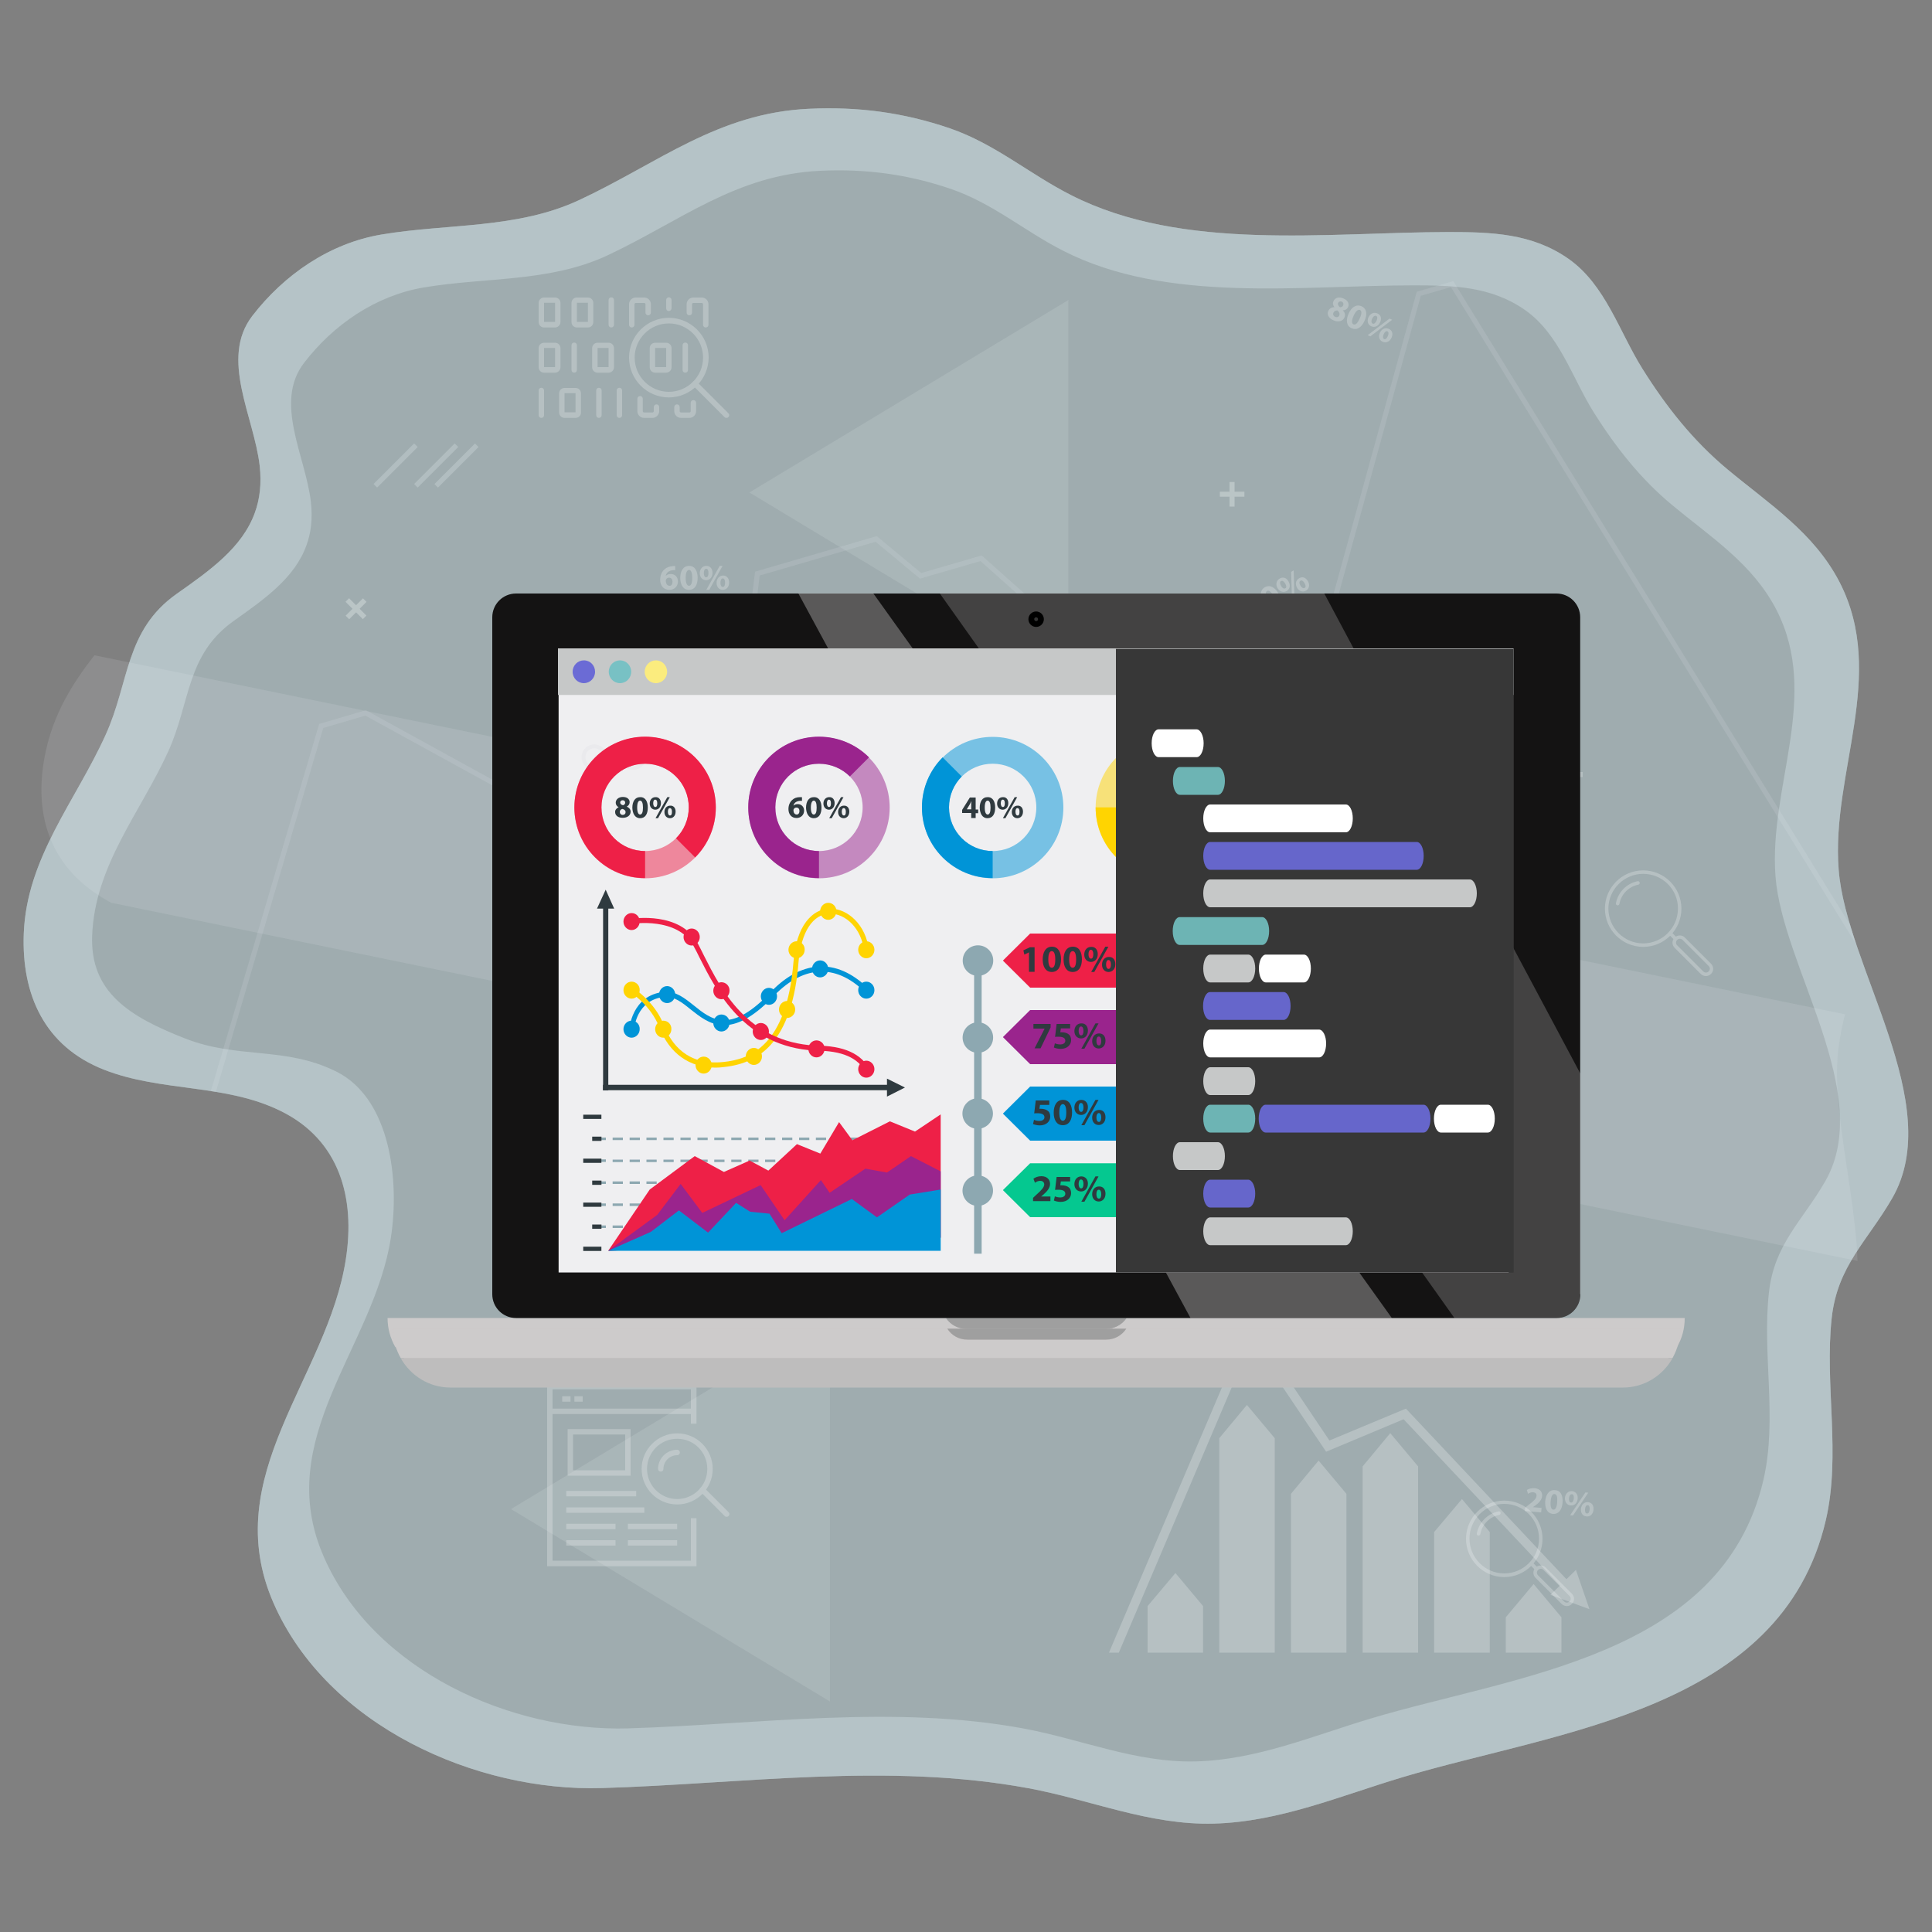 <?xml version="1.0" encoding="utf-8"?>
<!-- Generator: Adobe Illustrator 22.1.0, SVG Export Plug-In . SVG Version: 6.00 Build 0)  -->
<svg version="1.1" xmlns="http://www.w3.org/2000/svg" xmlns:xlink="http://www.w3.org/1999/xlink" x="0px" y="0px"
	 viewBox="0 0 1000 1000" style="enable-background:new 0 0 1000 1000;" xml:space="preserve">
<rect x="0" y="0" width="1000" height="1000" fill="#808080" stroke="none"/>
<style type="text/css">
	.st0{clip-path:url(#SVGID_2_);}
	.st1{opacity:0;fill:#FFFFFF;}
	.st2{opacity:5.882353e-02;fill:#F8F8F8;}
	.st3{opacity:0.118;fill:#F3F3F3;}
	.st4{opacity:0.176;fill:#EDEDED;}
	.st5{opacity:0.235;fill:#E8E8E8;}
	.st6{opacity:0.294;fill:#E2E2E2;}
	.st7{opacity:0.353;fill:#DDDDDD;}
	.st8{opacity:0.412;fill:#D7D7D7;}
	.st9{opacity:0.471;fill:#D2D2D2;}
	.st10{opacity:0.529;fill:#CCCCCC;}
	.st11{opacity:0.588;fill:#C7C7C7;}
	.st12{opacity:0.647;fill:#C1C1C1;}
	.st13{opacity:0.706;fill:#BCBCBC;}
	.st14{opacity:0.765;fill:#B6B6B6;}
	.st15{opacity:0.824;fill:#B1B1B1;}
	.st16{opacity:0.882;fill:#ABABAB;}
	.st17{opacity:0.941;fill:#A6A6A6;}
	.st18{fill:#A0A0A0;}
	.st19{fill:#FFFFFF;}
	.st20{clip-path:url(#SVGID_4_);fill:#9FACAF;}
	.st21{clip-path:url(#SVGID_4_);}
	.st22{opacity:0.2;fill:#D6DDDE;}
	.st23{opacity:0.5;}
	.st24{fill:#D6DDDE;}
	.st25{opacity:0.24;}
	.st26{opacity:0.21;fill:#F5FDFF;}
	.st27{opacity:0.11;fill:#F5FDFF;}
	.st28{fill:url(#SVGID_5_);}
	.st29{opacity:7.000000e-02;fill:#2B2B2B;}
	.st30{fill:#F3AB88;}
	.st31{opacity:0.1;fill:#1E1E1E;}
	.st32{fill:#ECA489;}
	.st33{fill:url(#SVGID_6_);}
	.st34{fill:url(#SVGID_7_);}
	.st35{fill:url(#SVGID_8_);}
	.st36{fill:#BEBDBD;}
	.st37{opacity:0.2;fill:#D5B3B3;}
	.st38{fill:#CDCBCB;}
	.st39{fill:#9F9F9F;}
	.st40{fill:#141313;}
	.st41{opacity:0.3;fill:#FFFFFF;}
	.st42{opacity:0.2;fill:#FFFFFF;}
	.st43{fill:#373737;}
	.st44{clip-path:url(#SVGID_10_);}
	.st45{fill:#EFEFF1;}
	.st46{fill:none;stroke:#EAEAED;stroke-width:2;stroke-miterlimit:10;}
	.st47{fill:#8DA8B1;}
	.st48{fill:#2F3A3F;}
	.st49{fill:#EE2047;}
	.st50{fill:#9A248D;}
	.st51{fill:#0094D7;}
	.st52{fill:#FFD401;}
	.st53{fill:#05C890;}
	.st54{fill:#C6C8C8;}
	.st55{fill:#6B6BD5;}
	.st56{fill:#78C1C4;}
	.st57{fill:#FBEC7E;}
	.st58{fill:#6DB4B4;}
	.st59{fill:#6666CB;}
	.st60{opacity:0.1;fill:#2B2B2B;}
	.st61{clip-path:url(#SVGID_4_);fill:none;}
	.st62{opacity:0.24;clip-path:url(#SVGID_4_);}
	.st63{fill:#279F6E;}
	.st64{opacity:0.83;clip-path:url(#SVGID_4_);fill:#BAC8CB;}
	.st65{clip-path:url(#SVGID_12_);fill:#9FACAF;}
	.st66{opacity:0.83;clip-path:url(#SVGID_12_);fill:#BAC8CB;}
	.st67{clip-path:url(#SVGID_12_);}
	.st68{clip-path:url(#SVGID_12_);fill:none;}
	.st69{fill:#1E1E1E;}
	.st70{fill:#F1C4AC;}
	.st71{fill:#F3C6AD;}
	.st72{clip-path:url(#SVGID_14_);}
	.st73{fill:#7E879A;}
	.st74{fill:#FFAAAD;}
	.st75{fill:#FF4349;}
	.st76{fill:#3089DB;}
	.st77{fill:#84B9E9;}
	.st78{fill:#C7C7CE;}
	.st79{fill:#C5C5C5;}
	.st80{fill:#4C4C4C;}
	.st81{fill:#8A8A8A;}
	.st82{fill:#4D4D4D;}
	.st83{fill:#A4CEE7;}
	.st84{fill:#FFF261;}
	.st85{fill:#BEBEC7;}
	.st86{fill:#FFE08F;}
	.st87{fill:#FF9B2F;}
	.st88{fill:#FFC45E;}
	.st89{fill:#EEC2AA;}
	.st90{fill:#ED509B;}
	.st91{opacity:5.000000e-02;fill:#2B2B2B;}
	.st92{fill:#D74C95;}
	.st93{opacity:0.24;fill:#FFFFFF;}
	.st94{opacity:0.24;fill:#4C4C4C;}
	.st95{fill:#83E6A2;}
	.st96{fill:#E67E74;}
	.st97{clip-path:url(#SVGID_16_);fill:#9FACAF;}
	.st98{clip-path:url(#SVGID_16_);}
	.st99{clip-path:url(#SVGID_16_);fill:none;}
	.st100{opacity:0.24;clip-path:url(#SVGID_16_);}
	.st101{opacity:0.83;clip-path:url(#SVGID_16_);fill:#BAC8CB;}
	.st102{opacity:0.2;clip-path:url(#SVGID_16_);fill:#D6DDDE;}
	.st103{opacity:0.5;clip-path:url(#SVGID_16_);}
	.st104{opacity:0.11;clip-path:url(#SVGID_16_);fill:#F5FDFF;}
	.st105{clip-path:url(#SVGID_18_);}
	.st106{clip-path:url(#SVGID_20_);fill:#9FACAF;}
	.st107{opacity:0.83;clip-path:url(#SVGID_20_);fill:#BAC8CB;}
	.st108{clip-path:url(#SVGID_20_);}
	.st109{clip-path:url(#SVGID_20_);fill:none;}
	.st110{clip-path:url(#SVGID_22_);}
	.st111{fill:#905EB0;}
	.st112{clip-path:url(#SVGID_24_);fill:#9FACAF;}
	.st113{clip-path:url(#SVGID_24_);}
	.st114{clip-path:url(#SVGID_24_);fill:none;}
	.st115{opacity:0.24;clip-path:url(#SVGID_24_);}
	.st116{opacity:0.83;clip-path:url(#SVGID_24_);fill:#BAC8CB;}
	.st117{opacity:0.2;clip-path:url(#SVGID_24_);fill:#D6DDDE;}
	.st118{opacity:0.5;clip-path:url(#SVGID_24_);}
	.st119{opacity:0.11;clip-path:url(#SVGID_24_);fill:#F5FDFF;}
	.st120{clip-path:url(#SVGID_26_);}
	.st121{clip-path:url(#SVGID_28_);fill:#9FACAF;}
	.st122{clip-path:url(#SVGID_28_);}
	.st123{clip-path:url(#SVGID_28_);fill:none;}
	.st124{opacity:0.24;clip-path:url(#SVGID_28_);}
	.st125{opacity:0.83;clip-path:url(#SVGID_28_);fill:#BAC8CB;}
	.st126{opacity:0.2;clip-path:url(#SVGID_28_);fill:#D6DDDE;}
	.st127{opacity:0.5;clip-path:url(#SVGID_28_);}
	.st128{opacity:0.11;clip-path:url(#SVGID_28_);fill:#F5FDFF;}
	.st129{clip-path:url(#SVGID_30_);}
	.st130{fill:#818181;}
	.st131{clip-path:url(#SVGID_32_);fill:#9FACAF;}
	.st132{opacity:0.83;clip-path:url(#SVGID_32_);fill:#BAC8CB;}
	.st133{clip-path:url(#SVGID_32_);}
	.st134{clip-path:url(#SVGID_32_);fill:none;}
	.st135{clip-path:url(#SVGID_34_);}
	.st136{fill:none;stroke:#000000;}
	.st137{fill:none;stroke:#000000;stroke-width:1.5;}
	.st138{fill:none;stroke:#000000;stroke-width:0.5;stroke-miterlimit:10;}
	.st139{fill:#221F20;}
</style>
<g id="BACKGROUND">
</g>
<g id="CHARACTERS">
</g>
<g id="FOREGROUND">
</g>
<g id="NAVIGATION">
</g>
<g id="JUST_x5F_FRAME">
	<g>
		<g>
			<defs>
				<path id="SVGID_15_" d="M131.9,265.4c2.5-7,3.5-15,2.5-24.4c-2.9-25.3-20.8-55.4-3.8-77.5c16.4-21.3,40-37.6,66.8-42.1
					c34.4-5.8,70.2-2.8,102.5-17.9c40.9-19.1,71.6-45.1,118.8-47.2c25.3-1.2,48.9,1.9,72.9,10.1c23.5,8.1,41,23.5,62.8,34.6
					c57.9,29.4,132.4,19.2,195.3,19.1c22.1,0,43.3,0.6,62.2,13.9c19.1,13.4,26.3,37.9,38.3,57c12.3,19.6,26.1,37,43.9,51.9
					c21.5,17.9,44.8,32.7,58.1,58.5c24.7,48.2-4.5,98.7-0.5,148.8c3.9,50.4,55.8,121.3,27.7,170c-12.8,22.2-28.3,34.9-31.3,61.9
					c-3.8,34.6,4.9,70.7-3.1,104.9c-23,98.6-138.6,108.8-219.1,132.9c-32.1,9.6-63.6,23.1-97.6,24c-33.4,0.9-63.6-12.3-95.9-18.3
					c-72.8-13.5-147.6-2.3-220.8-0.1c-65.2,2-142.1-32.1-170-95.7c-29-66.1,27.9-116.5,37.4-178c4.9-31.7-3.2-61.7-33.6-76.7
					c-28.8-14.2-61.9-9.8-91.5-21.4c-30.9-12.1-42.8-38.9-41.6-70.5c1.5-39.3,26.9-68.6,42.4-102.9c12.3-27.2,9.9-54,36.7-72.9
					C108.8,295.1,125.4,283.4,131.9,265.4z"/>
			</defs>
			<clipPath id="SVGID_2_">
				<use xlink:href="#SVGID_15_"  style="overflow:visible;"/>
			</clipPath>
			<path style="clip-path:url(#SVGID_2_);fill:#9FACAF;" d="M131.9,265.4c2.5-7,3.5-15,2.5-24.4c-2.9-25.3-20.8-55.4-3.8-77.5
				c16.4-21.3,40-37.6,66.8-42.1c34.4-5.8,70.2-2.8,102.5-17.9c40.9-19.1,71.6-45.1,118.8-47.2c25.3-1.2,48.9,1.9,72.9,10.1
				c23.5,8.1,41,23.5,62.8,34.6c57.9,29.4,132.4,19.2,195.3,19.1c22.1,0,43.3,0.6,62.2,13.9c19.1,13.4,26.3,37.9,38.3,57
				c12.3,19.6,26.1,37,43.9,51.9c21.5,17.9,44.8,32.7,58.1,58.5c24.7,48.2-4.5,98.7-0.5,148.8c3.9,50.4,55.8,121.3,27.7,170
				c-12.8,22.2-28.3,34.9-31.3,61.9c-3.8,34.6,4.9,70.7-3.1,104.9c-23,98.6-138.6,108.8-219.1,132.9c-32.1,9.6-63.6,23.1-97.6,24
				c-33.4,0.9-63.6-12.3-95.9-18.3c-72.8-13.5-147.6-2.3-220.8-0.1c-65.2,2-142.1-32.1-170-95.7c-29-66.1,27.9-116.5,37.4-178
				c4.9-31.7-3.2-61.7-33.6-76.7c-28.8-14.2-61.9-9.8-91.5-21.4c-30.9-12.1-42.8-38.9-41.6-70.5c1.5-39.3,26.9-68.6,42.4-102.9
				c12.3-27.2,9.9-54,36.7-72.9C108.8,295.1,125.4,283.4,131.9,265.4z"/>
			<g class="st0">
				<g class="st25">
					<path class="st19" d="M690.7,159c-0.8-1-1-2.1-0.5-3.1c0.8-1.9,3-2.4,5.2-1.4c2.6,1.1,3,3.1,2.4,4.4c-0.4,0.9-1.3,1.7-2.7,1.7
						l0,0.1c0.9,0.9,1.4,2.2,0.8,3.6c-0.9,2-3.1,2.6-5.7,1.5c-2.8-1.2-3.4-3.4-2.7-4.8C688.1,159.6,689.3,159,690.7,159L690.7,159z
						 M693.2,163.3c0.4-1-0.1-1.9-0.9-2.6c-0.9-0.1-1.7,0.3-2.1,1.1c-0.4,0.8-0.1,1.8,0.9,2.2C692,164.4,692.9,164.1,693.2,163.3z
						 M692.6,156.8c-0.3,0.7,0.1,1.5,0.9,2.2c0.7,0.1,1.4-0.2,1.7-0.9c0.3-0.7,0.2-1.5-0.7-2C693.6,155.8,692.9,156.2,692.6,156.8z"
						/>
					<path class="st19" d="M706.3,166c-1.5,3.4-3.9,5.1-6.7,3.9c-2.8-1.2-3-4.3-1.6-7.5c1.4-3.2,3.8-5.1,6.7-3.9
						C707.6,159.8,707.7,163,706.3,166z M700.6,163.5c-1.1,2.5-1,4,0,4.4c1,0.4,2.1-0.6,3.2-3.1c1.1-2.4,1.1-3.9,0.1-4.4
						C702.9,160.1,701.7,161,700.6,163.5z"/>
					<path class="st19" d="M714.4,166.7c-1,2.3-3,2.9-4.6,2.2c-1.7-0.7-2.4-2.6-1.5-4.6c0.9-2,2.7-2.9,4.6-2.1
						C714.8,163,715.2,164.8,714.4,166.7z M710.2,165c-0.5,1.1-0.5,2.1,0.3,2.5c0.7,0.3,1.4-0.3,2-1.5c0.5-1.1,0.6-2.1-0.2-2.5
						C711.4,163.2,710.7,163.9,710.2,165z M707.9,173.5l11.3-8.6l1.4,0.6l-11.3,8.6L707.9,173.5z M720.3,174.7c-1,2.3-3,2.9-4.6,2.2
						c-1.7-0.7-2.4-2.6-1.5-4.6c0.9-2,2.7-2.9,4.6-2.1C720.7,171,721.1,172.8,720.3,174.7z M716.2,173c-0.5,1.1-0.5,2.1,0.2,2.5
						c0.7,0.3,1.4-0.3,1.9-1.5c0.5-1.1,0.6-2.1-0.2-2.5C717.4,171.2,716.6,171.9,716.2,173z"/>
				</g>
			</g>
			<polygon style="clip-path:url(#SVGID_2_);fill:none;" points="1002.5,952.2 -5,952.2 -5,144.6 1002.5,144.6 1002.5,144.6 
				1002.5,952.2 			"/>
			<g style="opacity:0.24;clip-path:url(#SVGID_2_);">
				<polygon class="st19" points="622.7,831.3 608.4,814.2 594,831.3 594,855.4 622.7,855.4 				"/>
				<polygon class="st19" points="659.8,744.4 645.4,727.2 631.1,744.4 631.1,855.4 659.8,855.4 				"/>
				<polygon class="st19" points="696.9,773.2 682.5,756 668.2,773.2 668.2,855.4 696.9,855.4 				"/>
				<polygon class="st19" points="734,759 719.6,741.8 705.3,759 705.3,855.4 734,855.4 				"/>
				<polygon class="st19" points="771.1,793 756.7,775.9 742.3,793 742.3,855.4 771.1,855.4 				"/>
				<polygon class="st19" points="808.2,837.1 793.8,819.9 779.4,837.1 779.4,855.4 808.2,855.4 				"/>
				<polygon class="st19" points="802.5,825.5 815.7,812.6 822.7,832.9 				"/>
				<polygon class="st19" points="727.7,729.1 688.1,745.6 646.9,684.3 574,855.4 579.1,855.4 647.8,694 686.4,751.4 726.5,734.6 
					813.5,827.1 816.9,823.9 				"/>
			</g>
			<path style="opacity:0.83;clip-path:url(#SVGID_2_);fill:#BAC8CB;" d="M979.4,620.2c28.1-48.7-23.8-119.6-27.7-170
				c-3.9-50.1,25.3-100.5,0.5-148.8c-13.2-25.8-36.5-40.5-58.1-58.5c-17.8-14.8-31.6-32.3-43.9-51.9c-12-19.1-19.2-43.6-38.3-57
				c-18.9-13.3-40.1-13.9-62.2-13.9c-62.9,0-137.4,10.2-195.3-19.1c-21.9-11.1-39.3-26.5-62.8-34.6c-24-8.2-47.6-11.3-72.9-10.1
				c-47.2,2.2-78,28.1-118.8,47.2c-32.3,15.1-68.1,12.1-102.5,17.9c-26.8,4.5-50.4,20.7-66.8,42.1c-17,22.1,0.9,52.2,3.8,77.5
				c1.1,9.4,0.1,17.4-2.5,24.4c-6.5,18-23.1,29.8-40.5,42c-26.7,18.9-24.3,45.7-36.7,72.9c-15.5,34.2-40.9,63.5-42.4,102.9
				c-1.2,31.7,10.6,58.4,41.6,70.5c29.6,11.6,62.7,7.1,91.5,21.4c30.5,15,38.6,44.9,33.6,76.7c-9.6,61.4-66.4,111.8-37.4,178
				c27.9,63.7,104.7,97.7,170,95.7c73.1-2.2,147.9-13.4,220.8,0.1c32.4,6,62.5,19.2,95.9,18.3c34-0.9,65.5-14.4,97.6-24
				C806.4,895.8,921.9,885.6,945,787c8-34.2-0.7-70.3,3.1-104.9C951.1,655.1,966.6,642.4,979.4,620.2z M944.7,611.5
				c-11.9,20.6-26.3,32.4-29.1,57.4c-3.6,32.1,4.5,65.6-2.9,97.3c-21.4,91.5-128.5,100.9-203.2,123.3c-29.8,8.9-59,21.4-90.5,22.2
				c-31,0.8-59-11.4-89-17c-67.5-12.5-136.9-2.2-204.8-0.1c-60.5,1.8-131.8-29.7-157.6-88.8c-26.9-61.3,25.9-108.1,34.7-165.1
				c4.6-29.4-0.1-72.1-28.3-86.1c-26.7-13.2-50.8-6.3-78.2-17.1c-28.7-11.2-49.2-23.9-48.1-53.2c1.4-36.5,25-63.7,39.4-95.4
				c11.5-25.3,9.2-50.1,34-67.6c16.1-11.4,31.5-22.3,37.5-39c2.4-6.5,3.3-13.9,2.3-22.6c-2.7-23.5-19.3-51.4-3.5-71.9
				c15.2-19.8,37.1-34.8,61.9-39c31.9-5.4,65.1-2.6,95.1-16.6c37.9-17.8,66.5-41.8,110.2-43.8c23.5-1.1,45.4,1.8,67.6,9.4
				c21.8,7.5,38,21.8,58.3,32.1c53.7,27.3,122.8,17.8,181.2,17.8c20.5,0,40.2,0.5,57.7,12.8c17.7,12.4,24.4,35.2,35.5,52.9
				c11.4,18.1,24.2,34.4,40.7,48.1c20,16.6,41.6,30.3,53.9,54.2c22.9,44.7-4.1,91.6-0.5,138C922.6,500.5,970.7,566.3,944.7,611.5z"
				/>
			<polygon style="opacity:0.2;clip-path:url(#SVGID_2_);fill:#D6DDDE;" points="553,354.5 387.9,254.9 553,155.3 			"/>
			<polygon style="opacity:0.2;clip-path:url(#SVGID_2_);fill:#D6DDDE;" points="429.6,880.7 264.5,781.1 429.6,681.5 			"/>
			<g style="opacity:0.5;clip-path:url(#SVGID_2_);">
				<rect x="631.4" y="254.5" class="st24" width="12.7" height="2.6"/>
				<rect x="636.4" y="249.5" class="st24" width="2.6" height="12.7"/>
			</g>
			<g style="opacity:0.5;clip-path:url(#SVGID_2_);">
				
					<rect x="183" y="308.7" transform="matrix(0.707 -0.707 0.707 0.707 -168.792 222.614)" class="st24" width="2.6" height="12.7"/>
				
					<rect x="178" y="313.8" transform="matrix(0.707 -0.707 0.707 0.707 -168.805 222.664)" class="st24" width="12.7" height="2.6"/>
			</g>
			<g style="opacity:0.24;clip-path:url(#SVGID_2_);">
				<rect x="775.4" y="413.7" class="st19" width="28.3" height="2.6"/>
				<rect x="760.1" y="399.6" class="st19" width="59.1" height="2.6"/>
				<rect x="773.6" y="377" class="st19" width="15.9" height="2.6"/>
				<rect x="773.6" y="361.8" class="st19" width="15.9" height="2.6"/>
				<rect x="781.1" y="383.1" class="st19" width="15.9" height="2.6"/>
				<rect x="773.6" y="389.1" class="st19" width="15.9" height="2.6"/>
				<g>
					
						<rect x="777" y="410" transform="matrix(0.707 -0.707 0.707 0.707 -61.732 673.639)" class="st19" width="10.5" height="2.6"/>
					
						<rect x="795.4" y="406.1" transform="matrix(0.707 -0.707 0.707 0.707 -57.504 683.846)" class="st19" width="2.6" height="10.5"/>
				</g>
			</g>
			<g class="st0">
				
					<rect x="221.5" y="239.6" transform="matrix(0.707 -0.707 0.707 0.707 -101.145 237.739)" class="st26" width="29.7" height="2.6"/>
				
					<rect x="211" y="239.6" transform="matrix(0.707 -0.707 0.707 0.707 -104.22 230.299)" class="st26" width="29.7" height="2.6"/>
				
					<rect x="190" y="239.6" transform="matrix(0.707 -0.707 0.707 0.707 -110.371 215.45)" class="st26" width="29.7" height="2.6"/>
			</g>
			<polygon style="opacity:0.11;clip-path:url(#SVGID_2_);fill:#F5FDFF;" points="1061,500.4 982.1,523.4 751,148.6 735.4,153.1 
				684.4,338.4 591.6,365.4 507.5,290.4 476.2,299.5 453.2,280.4 393.2,297.9 379.1,415.6 308.7,436.1 189.1,370.4 167.3,376.8 
				58,747.3 -6.2,766 -7,763.5 55.9,745.2 165.2,374.7 189.4,367.6 309,433.3 376.7,413.6 390.8,295.9 453.8,277.5 476.8,296.6 
				508.1,287.5 592.3,362.5 682.3,336.3 733.3,151 752.2,145.5 983.2,520.3 1060.3,497.9 			"/>
			
				<rect x="-21.7" y="432.5" transform="matrix(0.98 0.201 -0.201 0.98 109.436 -90.095)" style="opacity:0.11;clip-path:url(#SVGID_2_);fill:#F5FDFF;" width="1040.8" height="123.7"/>
			<g style="opacity:0.24;clip-path:url(#SVGID_2_);">
				<g>
					<path class="st19" d="M850.5,490.1c-10.9,0-19.8-8.9-19.8-19.8s8.9-19.8,19.8-19.8s19.8,8.9,19.8,19.8S861.5,490.1,850.5,490.1
						z M850.5,452.3c-9.9,0-18,8.1-18,18c0,9.9,8.1,18,18,18s18-8.1,18-18C868.6,460.4,860.5,452.3,850.5,452.3z"/>
				</g>
				<g>
					<path class="st19" d="M837.3,468.6c-0.1,0-0.1,0-0.2,0c-0.5-0.1-0.8-0.6-0.7-1.1c1.1-5.7,5.5-10.2,11.2-11.4
						c0.5-0.1,1,0.2,1.1,0.7c0.1,0.5-0.2,1-0.7,1.1c-5,1-8.9,4.9-9.8,10C838.1,468.3,837.7,468.6,837.3,468.6z"/>
				</g>
				<g>
					<path class="st19" d="M883,505.2c-1,0-2-0.4-2.7-1.1l-13.5-13.5c-1.5-1.5-1.5-3.9,0-5.3c1.5-1.5,3.9-1.5,5.3,0l0,0l13.5,13.5
						c1.5,1.5,1.5,3.9,0,5.3C884.9,504.8,884,505.2,883,505.2z M869.5,485.9c-0.5,0-1,0.2-1.4,0.6c-0.8,0.8-0.8,2,0,2.8l13.5,13.5
						c0.8,0.8,2,0.8,2.8,0c0.8-0.8,0.8-2,0-2.8l-13.5-13.5C870.5,486.1,870,485.9,869.5,485.9z"/>
				</g>
				<g>
					
						<rect x="865.1" y="482.4" transform="matrix(0.707 -0.707 0.707 0.707 -88.894 754.242)" class="st19" width="1.8" height="4"/>
				</g>
			</g>
			<g style="opacity:0.24;clip-path:url(#SVGID_2_);">
				<g>
					<path class="st19" d="M778.6,816.3c-10.9,0-19.8-8.9-19.8-19.8s8.9-19.8,19.8-19.8s19.8,8.9,19.8,19.8S789.5,816.3,778.6,816.3
						z M778.6,778.4c-9.9,0-18,8.1-18,18c0,9.9,8.1,18,18,18s18-8.1,18-18C796.6,786.5,788.5,778.4,778.6,778.4z"/>
				</g>
				<g>
					<path class="st19" d="M765.3,794.8c-0.1,0-0.1,0-0.2,0c-0.5-0.1-0.8-0.6-0.7-1.1c1.1-5.7,5.5-10.2,11.2-11.4
						c0.5-0.1,1,0.2,1.1,0.7c0.1,0.5-0.2,1-0.7,1.1c-5,1-8.9,4.9-9.8,10C766.1,794.5,765.7,794.8,765.3,794.8z"/>
				</g>
				<g>
					<path class="st19" d="M811,831.3c-1,0-2-0.4-2.7-1.1l-13.5-13.5c-1.5-1.5-1.5-3.9,0-5.3c1.5-1.5,3.9-1.5,5.3,0l0,0l13.5,13.5
						c1.5,1.5,1.5,3.9,0,5.3C812.9,830.9,812,831.3,811,831.3z M797.5,812c-0.5,0-1,0.2-1.4,0.6c-0.8,0.8-0.8,2,0,2.8l13.5,13.5
						c0.8,0.8,2,0.8,2.8,0c0.8-0.8,0.8-2,0-2.8l-13.5-13.5C798.5,812.2,798,812,797.5,812z"/>
				</g>
				<g>
					
						<rect x="793.1" y="808.5" transform="matrix(0.707 -0.707 0.707 0.707 -340.587 798.865)" class="st19" width="1.8" height="4"/>
				</g>
			</g>
			<g style="opacity:0.24;clip-path:url(#SVGID_2_);">
				<g>
					<path class="st19" d="M304.3,169.5h-5.7c-1.6,0-2.8-1.3-2.8-2.8v-9.9c0-1.6,1.3-2.8,2.8-2.8h5.7c1.6,0,2.8,1.3,2.8,2.8v9.9
						C307.1,168.2,305.9,169.5,304.3,169.5z M298.6,156.7v9.9h5.7v-9.9H298.6z"/>
				</g>
				<g>
					<path class="st19" d="M365.3,169.5c-0.8,0-1.4-0.6-1.4-1.4v-10.6c0-0.4-0.3-0.7-0.7-0.7h-4.3c-0.4,0-0.7,0.3-0.7,0.7v4.3
						c0,0.8-0.6,1.4-1.4,1.4c-0.8,0-1.4-0.6-1.4-1.4v-4.3c0-2,1.6-3.5,3.5-3.5h4.3c2,0,3.5,1.6,3.5,3.5v10.6
						C366.7,168.9,366.1,169.5,365.3,169.5z"/>
				</g>
				<g>
					<path class="st19" d="M327,169.5c-0.8,0-1.4-0.6-1.4-1.4v-10.6c0-2,1.6-3.5,3.5-3.5h4.3c2,0,3.5,1.6,3.5,3.5v4.3
						c0,0.8-0.6,1.4-1.4,1.4c-0.8,0-1.4-0.6-1.4-1.4v-4.3c0-0.4-0.3-0.7-0.7-0.7h-4.3c-0.4,0-0.7,0.3-0.7,0.7v10.6
						C328.4,168.9,327.8,169.5,327,169.5z"/>
				</g>
				<g>
					<path class="st19" d="M316.4,169.5c-0.8,0-1.4-0.6-1.4-1.4v-12.8c0-0.8,0.6-1.4,1.4-1.4c0.8,0,1.4,0.6,1.4,1.4v12.8
						C317.8,168.9,317.1,169.5,316.4,169.5z"/>
				</g>
				<g>
					<path class="st19" d="M346.2,161c-0.8,0-1.4-0.6-1.4-1.4v-4.3c0-0.8,0.6-1.4,1.4-1.4c0.8,0,1.4,0.6,1.4,1.4v4.3
						C347.6,160.3,346.9,161,346.2,161z"/>
				</g>
				<g>
					<path class="st19" d="M280.2,216.3c-0.8,0-1.4-0.6-1.4-1.4v-12.8c0-0.8,0.6-1.4,1.4-1.4c0.8,0,1.4,0.6,1.4,1.4v12.8
						C281.6,215.7,281,216.3,280.2,216.3z"/>
				</g>
				<g>
					<path class="st19" d="M287.3,169.5h-5.7c-1.6,0-2.8-1.3-2.8-2.8v-9.9c0-1.6,1.3-2.8,2.8-2.8h5.7c1.6,0,2.8,1.3,2.8,2.8v9.9
						C290.1,168.2,288.8,169.5,287.3,169.5z M281.6,156.7v9.9h5.7v-9.9H281.6z"/>
				</g>
				<g>
					<path class="st19" d="M287.3,192.9h-5.7c-1.6,0-2.8-1.3-2.8-2.8v-9.9c0-1.6,1.3-2.8,2.8-2.8h5.7c1.6,0,2.8,1.3,2.8,2.8v9.9
						C290.1,191.6,288.8,192.9,287.3,192.9z M281.6,180.1v9.9h5.7v-9.9H281.6z"/>
				</g>
				<g>
					<path class="st19" d="M315,192.9h-5.7c-1.6,0-2.8-1.3-2.8-2.8v-9.9c0-1.6,1.3-2.8,2.8-2.8h5.7c1.6,0,2.8,1.3,2.8,2.8v9.9
						C317.8,191.6,316.5,192.9,315,192.9z M309.3,180.1v9.9h5.7v-9.9H309.3z"/>
				</g>
				<g>
					<path class="st19" d="M297.2,192.9c-0.8,0-1.4-0.6-1.4-1.4v-12.8c0-0.8,0.6-1.4,1.4-1.4c0.8,0,1.4,0.6,1.4,1.4v12.8
						C298.6,192.3,298,192.9,297.2,192.9z"/>
				</g>
				<g>
					<path class="st19" d="M297.9,216.3h-5.7c-1.6,0-2.8-1.3-2.8-2.8v-9.9c0-1.6,1.3-2.8,2.8-2.8h5.7c1.6,0,2.8,1.3,2.8,2.8v9.9
						C300.8,215,299.5,216.3,297.9,216.3z M292.2,203.5v9.9h5.7l0-9.9H292.2z"/>
				</g>
				<g>
					<path class="st19" d="M356.8,216.3h-4.3c-2,0-3.5-1.6-3.5-3.5v-2.1c0-0.8,0.6-1.4,1.4-1.4c0.8,0,1.4,0.6,1.4,1.4v2.1
						c0,0.4,0.3,0.7,0.7,0.7h4.3c0.4,0,0.7-0.3,0.7-0.7v-4.3c0-0.8,0.6-1.4,1.4-1.4s1.4,0.6,1.4,1.4v4.3
						C360.3,214.7,358.8,216.3,356.8,216.3z"/>
				</g>
				<g>
					<path class="st19" d="M337.7,216.3h-4.3c-2,0-3.5-1.6-3.5-3.5v-6.4c0-0.8,0.6-1.4,1.4-1.4c0.8,0,1.4,0.6,1.4,1.4v6.4
						c0,0.4,0.3,0.7,0.7,0.7h4.3c0.4,0,0.7-0.3,0.7-0.7v-2.1c0-0.8,0.6-1.4,1.4-1.4c0.8,0,1.4,0.6,1.4,1.4v2.1
						C341.2,214.7,339.6,216.3,337.7,216.3z"/>
				</g>
				<g>
					<path class="st19" d="M310,216.3c-0.8,0-1.4-0.6-1.4-1.4v-12.8c0-0.8,0.6-1.4,1.4-1.4c0.8,0,1.4,0.6,1.4,1.4v12.8
						C311.4,215.7,310.8,216.3,310,216.3z"/>
				</g>
				<g>
					<path class="st19" d="M320.6,216.3c-0.8,0-1.4-0.6-1.4-1.4v-12.8c0-0.8,0.6-1.4,1.4-1.4s1.4,0.6,1.4,1.4v12.8
						C322,215.7,321.4,216.3,320.6,216.3z"/>
				</g>
				<g>
					<path class="st19" d="M346.2,205.7c-11.3,0-20.6-9.2-20.6-20.6c0-11.3,9.2-20.6,20.6-20.6c11.3,0,20.6,9.2,20.6,20.6
						C366.7,196.4,357.5,205.7,346.2,205.7z M346.2,167.4c-9.8,0-17.7,8-17.7,17.7c0,9.8,8,17.7,17.7,17.7c9.8,0,17.7-8,17.7-17.7
						C363.9,175.3,355.9,167.4,346.2,167.4z"/>
				</g>
				<g>
					<path class="st19" d="M344.8,192.9h-5.7c-1.6,0-2.8-1.3-2.8-2.8v-9.9c0-1.6,1.3-2.8,2.8-2.8h5.7c1.6,0,2.8,1.3,2.8,2.8v9.9
						C347.6,191.6,346.3,192.9,344.8,192.9z M339.1,180.1v9.9h5.7v-9.9H339.1z"/>
				</g>
				<g>
					<path class="st19" d="M354.7,192.9c-0.8,0-1.4-0.6-1.4-1.4v-12.8c0-0.8,0.6-1.4,1.4-1.4c0.8,0,1.4,0.6,1.4,1.4v12.8
						C356.1,192.3,355.5,192.9,354.7,192.9z"/>
				</g>
				<g>
					<path class="st19" d="M376,216.3c-0.4,0-0.7-0.1-1-0.4l-16.3-16.3c-0.6-0.6-0.6-1.4,0-2c0.6-0.6,1.4-0.6,2,0l16.3,16.3
						c0.6,0.6,0.6,1.4,0,2C376.7,216.2,376.3,216.3,376,216.3z"/>
				</g>
			</g>
			<g style="opacity:0.24;clip-path:url(#SVGID_2_);">
				<path class="st19" d="M652.6,319.4l-1.5-2.5l-4.6,2.7l-0.9-1.6l0.1-8.6l3-1.8l3.6,6l1.2-0.7l1.1,1.8l-1.2,0.7l1.5,2.5
					L652.6,319.4z M650.1,315.2l-1.4-2.3c-0.4-0.6-0.7-1.3-1.1-2l0,0c0.1,0.9,0.1,1.6,0.2,2.5l0,3.1l0,0L650.1,315.2z"/>
				<path class="st19" d="M661.6,307c1.9,3.2,1.9,6.1-0.7,7.7c-2.7,1.6-5.3-0.1-7-3c-1.8-3-1.9-6.1,0.7-7.7
					C657.4,302.4,660,304.2,661.6,307z M656.4,310.3c1.4,2.4,2.7,3.1,3.6,2.6c0.9-0.6,0.7-2-0.7-4.4c-1.4-2.3-2.6-3.2-3.5-2.6
					C654.9,306.4,654.9,307.9,656.4,310.3z"/>
				<path class="st19" d="M666.9,300.9c1.3,2.2,0.6,4.1-0.9,5c-1.6,0.9-3.5,0.5-4.7-1.4c-1.1-1.8-0.8-3.9,1-5
					C664.1,298.4,665.9,299.1,666.9,300.9z M663.1,303.3c0.6,1.1,1.5,1.6,2.2,1.2c0.7-0.4,0.6-1.3-0.1-2.5c-0.6-1-1.4-1.7-2.2-1.2
					C662.3,301.2,662.5,302.2,663.1,303.3z M668.7,310.1l-0.4-14.1l1.3-0.8l0.4,14.1L668.7,310.1z M676.9,300.7
					c1.3,2.1,0.6,4.1-0.9,5c-1.5,0.9-3.5,0.5-4.6-1.4c-1.1-1.8-0.8-3.9,0.9-4.9C674.1,298.2,675.8,298.9,676.9,300.7z M673.1,303.1
					c0.6,1.1,1.5,1.6,2.2,1.2c0.7-0.4,0.6-1.3-0.1-2.5c-0.6-1-1.4-1.7-2.1-1.2C672.3,301.1,672.5,302.1,673.1,303.1z"/>
			</g>
			<g style="opacity:0.24;clip-path:url(#SVGID_2_);">
				<path class="st19" d="M349.6,295.1c-0.3,0-0.6,0-1.1,0c-2.5,0.2-3.6,1.5-3.9,2.9h0.1c0.6-0.6,1.4-0.9,2.5-0.9
					c2,0,3.7,1.4,3.7,3.9c0,2.4-1.8,4.3-4.4,4.3c-3.2,0-4.8-2.4-4.8-5.2c0-2.2,0.8-4.1,2.1-5.3c1.2-1.1,2.7-1.7,4.6-1.8
					c0.5-0.1,0.9,0,1.1,0V295.1z M348.1,301.1c0-1.1-0.6-2.1-1.8-2.1c-0.8,0-1.4,0.5-1.6,1.1c-0.1,0.2-0.1,0.4-0.1,0.7
					c0.1,1.3,0.7,2.4,2,2.4C347.5,303.3,348.1,302.3,348.1,301.1z"/>
				<path class="st19" d="M361.1,299.1c0,3.7-1.5,6.2-4.5,6.2c-3.1,0-4.5-2.8-4.5-6.2c0-3.5,1.5-6.2,4.6-6.2
					C359.8,292.9,361.1,295.8,361.1,299.1z M354.9,299.1c0,2.7,0.7,4.1,1.7,4.1c1.1,0,1.7-1.4,1.7-4.1c0-2.7-0.6-4.1-1.7-4.1
					C355.6,295.1,354.9,296.3,354.9,299.1z"/>
				<path class="st19" d="M368.8,296.5c0,2.5-1.6,3.8-3.3,3.8c-1.8,0-3.3-1.4-3.3-3.6c0-2.1,1.3-3.8,3.4-3.8
					C367.6,292.9,368.8,294.4,368.8,296.5z M364.3,296.6c0,1.3,0.4,2.2,1.2,2.2c0.8,0,1.2-0.8,1.2-2.2c0-1.2-0.3-2.2-1.2-2.2
					C364.6,294.5,364.3,295.4,364.3,296.6z M365.6,305.3l6.9-12.4h1.5l-6.9,12.4H365.6z M377.4,301.5c0,2.5-1.6,3.8-3.3,3.8
					c-1.8,0-3.2-1.4-3.2-3.6c0-2.1,1.3-3.8,3.4-3.8C376.2,297.9,377.4,299.4,377.4,301.5z M372.9,301.6c0,1.3,0.4,2.2,1.2,2.2
					c0.8,0,1.2-0.8,1.2-2.2c0-1.2-0.3-2.2-1.2-2.2C373.3,299.4,372.9,300.4,372.9,301.6z"/>
			</g>
			<g style="opacity:0.24;clip-path:url(#SVGID_2_);">
				<path class="st19" d="M789.3,782.1l0.1-1.7l1.6-1.3c2.8-2.1,4.2-3.4,4.3-4.8c0.1-1-0.4-1.8-1.8-1.9c-1-0.1-2,0.4-2.6,0.8l-0.6-2
					c0.9-0.6,2.4-1,4-0.9c2.7,0.2,4.1,1.9,3.9,4.1c-0.2,2-1.7,3.5-3.6,4.9l-1.2,0.8l0,0l4.5,0.4l-0.2,2.3L789.3,782.1z"/>
				<path class="st19" d="M808.8,777.7c-0.3,3.7-2,6.1-5,5.9c-3.1-0.3-4.2-3.1-4-6.5c0.3-3.5,2-6.1,5-5.8
					C808,771.4,809,774.4,808.8,777.7z M802.6,777.2c-0.2,2.7,0.3,4.1,1.4,4.2c1.1,0.1,1.8-1.2,2-3.9c0.2-2.6-0.2-4.1-1.4-4.2
					C803.6,773.2,802.8,774.4,802.6,777.2z"/>
				<path class="st19" d="M816.6,775.7c-0.2,2.5-1.9,3.7-3.6,3.5c-1.8-0.1-3.1-1.6-3-3.9c0.2-2.1,1.6-3.6,3.7-3.5
					C815.8,772.1,816.8,773.7,816.6,775.7z M812.1,775.5c-0.1,1.2,0.2,2.2,1.1,2.2c0.8,0.1,1.2-0.7,1.4-2.1c0.1-1.2-0.2-2.2-1-2.2
					C812.7,773.4,812.2,774.3,812.1,775.5z M812.7,784.3l7.9-11.8l1.5,0.1l-7.9,11.8L812.7,784.3z M824.8,781.4
					c-0.2,2.5-1.9,3.7-3.6,3.5c-1.8-0.1-3.1-1.6-2.9-3.9c0.2-2.1,1.6-3.6,3.6-3.5C824,777.7,825,779.3,824.8,781.4z M820.4,781.2
					c-0.1,1.2,0.2,2.2,1,2.2c0.8,0.1,1.2-0.7,1.4-2.1c0.1-1.2-0.2-2.2-1-2.2C820.9,779,820.5,780,820.4,781.2z"/>
			</g>
			<g style="opacity:0.24;clip-path:url(#SVGID_2_);">
				<g>
					<polygon class="st19" points="360.5,810.7 283.2,810.7 283.2,716.3 360.5,716.3 360.5,736.9 357.6,736.9 357.6,719.1 
						286,719.1 286,807.8 357.6,807.8 357.6,785.8 360.5,785.8 					"/>
				</g>
				<g>
					<rect x="284.6" y="729.1" class="st19" width="74.5" height="2.8"/>
				</g>
				<g>
					<rect x="291" y="722.7" class="st19" width="4.3" height="2.8"/>
				</g>
				<g>
					<rect x="297.3" y="722.7" class="st19" width="4.3" height="2.8"/>
				</g>
				<g>
					<path class="st19" d="M326.4,763.8h-32.6v-24.1h32.6V763.8z M296.6,761h27v-18.5h-27V761z"/>
				</g>
				<g>
					<rect x="293.1" y="771.7" class="st19" width="36.2" height="2.8"/>
				</g>
				<g>
					<rect x="293.1" y="780.2" class="st19" width="40.4" height="2.8"/>
				</g>
				<g>
					<rect x="293.1" y="788.7" class="st19" width="25.5" height="2.8"/>
				</g>
				<g>
					<rect x="293.1" y="797.2" class="st19" width="25.5" height="2.8"/>
				</g>
				<g>
					<rect x="325" y="788.7" class="st19" width="25.5" height="2.8"/>
				</g>
				<g>
					<rect x="325" y="797.2" class="st19" width="25.5" height="2.8"/>
				</g>
				<g>
					<path class="st19" d="M350.5,778.7c-10.2,0-18.4-8.3-18.4-18.4s8.3-18.4,18.4-18.4c10.2,0,18.4,8.3,18.4,18.4
						S360.7,778.7,350.5,778.7z M350.5,744.7c-8.6,0-15.6,7-15.6,15.6s7,15.6,15.6,15.6c8.6,0,15.6-7,15.6-15.6
						S359.2,744.7,350.5,744.7z"/>
				</g>
				<g>
					<path class="st19" d="M342,761.7c-0.8,0-1.4-0.6-1.4-1.4c0-5.5,4.5-9.9,9.9-9.9c0.8,0,1.4,0.6,1.4,1.4s-0.6,1.4-1.4,1.4
						c-3.9,0-7.1,3.2-7.1,7.1C343.4,761.1,342.8,761.7,342,761.7z"/>
				</g>
				<g>
					<path class="st19" d="M376.1,785.1c-0.4,0-0.7-0.1-1-0.4l-12.5-12.5c-0.6-0.6-0.6-1.4,0-2c0.6-0.6,1.4-0.6,2,0l12.5,12.5
						c0.6,0.6,0.6,1.4,0,2C376.8,785,376.4,785.1,376.1,785.1z"/>
				</g>
			</g>
			<g class="st0">
				<g>
					<g>
						<g>
							<path class="st36" d="M230.6,712.2h611.4c11.1,0,20.8-6,25.9-15H204.7C209.9,706.2,219.6,712.2,230.6,712.2z"/>
							<path class="st37" d="M200.7,682.2c0,5.5,1.5,10.6,4,15H868c2.6-4.4,4-9.5,4-15H200.7z"/>
						</g>
						<g>
							<path class="st38" d="M583.1,682.2c-2.3,3.4-6.2,5.6-10.6,5.6h-72.3c-4.4,0-8.3-2.2-10.6-5.6h-289c0,5.5,1.5,10.6,4,15H868
								c2.6-4.4,4-9.5,4-15H583.1z"/>
							<path class="st39" d="M500.2,687.8h72.3c4.4,0,8.3-2.2,10.6-5.6h-93.4C491.9,685.6,495.8,687.8,500.2,687.8z"/>
						</g>
					</g>
					<g>
						<path class="st40" d="M818,669.9c0,6.8-5.5,12.3-12.3,12.3H267.1c-6.8,0-12.3-5.5-12.3-12.3V319.5c0-6.8,5.5-12.3,12.3-12.3
							h538.5c6.8,0,12.3,5.5,12.3,12.3V669.9z"/>
						<g>
							<polygon class="st41" points="413.2,307.1 616.2,682.2 720.4,682.2 452,307.1 							"/>
							<path class="st42" d="M818,669.9V555.7L685.4,307.1h-199l266.4,375.1h52.8C812.4,682.2,818,676.7,818,669.9z"/>
						</g>
						<g>
							<path d="M540.3,320.5c0,2.2-1.8,4-4,4c-2.2,0-4-1.8-4-4c0-2.2,1.8-4,4-4C538.5,316.5,540.3,318.3,540.3,320.5z"/>
							<path class="st42" d="M537.3,320.5c0,0.5-0.4,1-1,1c-0.5,0-1-0.4-1-1c0-0.5,0.4-1,1-1C536.9,319.5,537.3,320,537.3,320.5z"/>
						</g>
					</g>
					<g>
						<g>
							<g>
								<path class="st36" d="M233.2,718.2H840c11,0,20.6-6.1,25.7-15.2H207.4C212.6,712.1,222.1,718.2,233.2,718.2z"/>
								<path class="st37" d="M203.4,687.7c0,5.6,1.5,10.8,4,15.2h658.3c2.5-4.5,4-9.7,4-15.2H203.4z"/>
							</g>
							<g>
								<path class="st38" d="M582.9,687.7c-2.3,3.4-6.1,5.7-10.5,5.7h-71.8c-4.4,0-8.2-2.2-10.5-5.7H203.4c0,5.6,1.5,10.8,4,15.2
									h658.3c2.5-4.5,4-9.7,4-15.2H582.9z"/>
								<path class="st39" d="M500.7,693.4h71.8c4.4,0,8.2-2.2,10.5-5.7h-92.7C492.5,691.2,496.3,693.4,500.7,693.4z"/>
							</g>
						</g>
					</g>
					<g>
						<rect x="288.8" y="335.9" class="st43" width="494.6" height="322.7"/>
						<g>
							<defs>
								<rect id="SVGID_17_" x="288.8" y="335.9" width="494.6" height="322.7"/>
							</defs>
							<clipPath id="SVGID_4_">
								<use xlink:href="#SVGID_17_"  style="overflow:visible;"/>
							</clipPath>
							<g class="st21">
								<rect x="289.4" y="400.2" class="st45" width="491.7" height="253.4"/>
								<rect x="289.2" y="335.9" class="st45" width="491.7" height="322.7"/>
								<path class="st46" d="M353.6,391.9c0,3.1-2.5,5.6-5.6,5.6c-3.1,0-5.6-2.5-5.6-5.6c0-3.1,2.5-5.6,5.6-5.6
									C351.1,386.3,353.6,388.8,353.6,391.9z"/>
								<path class="st46" d="M333.4,391.9c0,3.1-2.5,5.6-5.6,5.6c-3.1,0-5.6-2.5-5.6-5.6c0-3.1,2.5-5.6,5.6-5.6
									C330.9,386.3,333.4,388.8,333.4,391.9z"/>
								<path class="st46" d="M313.2,391.9c0,3.1-2.5,5.6-5.6,5.6c-3.1,0-5.6-2.5-5.6-5.6c0-3.1,2.5-5.6,5.6-5.6
									C310.7,386.3,313.2,388.8,313.2,391.9z"/>
								<g>
									<g>
										<g>
											<rect x="483.8" y="588.8" class="st47" width="2.6" height="1.3"/>
										</g>
										<g>
											<path class="st47" d="M480.2,590.1H475v-1.3h5.3V590.1z M471.5,590.1h-5.3v-1.3h5.3V590.1z M462.7,590.1h-5.3v-1.3h5.3
												V590.1z M453.9,590.1h-5.3v-1.3h5.3V590.1z M445.2,590.1h-5.3v-1.3h5.3V590.1z M436.4,590.1h-5.3v-1.3h5.3V590.1z
												 M427.6,590.1h-5.3v-1.3h5.3V590.1z M418.9,590.1h-5.3v-1.3h5.3V590.1z M410.1,590.1h-5.3v-1.3h5.3V590.1z M401.3,590.1
												h-5.3v-1.3h5.3V590.1z M392.6,590.1h-5.3v-1.3h5.3V590.1z M383.8,590.1h-5.3v-1.3h5.3V590.1z M375,590.1h-5.3v-1.3h5.3
												V590.1z M366.2,590.1H361v-1.3h5.3V590.1z M357.5,590.1h-5.3v-1.3h5.3V590.1z M348.7,590.1h-5.3v-1.3h5.3V590.1z
												 M339.9,590.1h-5.3v-1.3h5.3V590.1z M331.2,590.1h-5.3v-1.3h5.3V590.1z M322.4,590.1h-5.3v-1.3h5.3V590.1z"/>
										</g>
										<g>
											<rect x="311" y="588.8" class="st47" width="2.6" height="1.3"/>
										</g>
									</g>
									<g>
										<g>
											<rect x="483.8" y="600.1" class="st47" width="2.6" height="1.3"/>
										</g>
										<g>
											<path class="st47" d="M480.2,601.5H475v-1.3h5.3V601.5z M471.5,601.5h-5.3v-1.3h5.3V601.5z M462.7,601.5h-5.3v-1.3h5.3
												V601.5z M453.9,601.5h-5.3v-1.3h5.3V601.5z M445.2,601.5h-5.3v-1.3h5.3V601.5z M436.4,601.5h-5.3v-1.3h5.3V601.5z
												 M427.6,601.5h-5.3v-1.3h5.3V601.5z M418.9,601.5h-5.3v-1.3h5.3V601.5z M410.1,601.5h-5.3v-1.3h5.3V601.5z M401.3,601.5
												h-5.3v-1.3h5.3V601.5z M392.6,601.5h-5.3v-1.3h5.3V601.5z M383.8,601.5h-5.3v-1.3h5.3V601.5z M375,601.5h-5.3v-1.3h5.3
												V601.5z M366.2,601.5H361v-1.3h5.3V601.5z M357.5,601.5h-5.3v-1.3h5.3V601.5z M348.7,601.5h-5.3v-1.3h5.3V601.5z
												 M339.9,601.5h-5.3v-1.3h5.3V601.5z M331.2,601.5h-5.3v-1.3h5.3V601.5z M322.4,601.5h-5.3v-1.3h5.3V601.5z"/>
										</g>
										<g>
											<rect x="311" y="600.1" class="st47" width="2.6" height="1.3"/>
										</g>
									</g>
									<g>
										<g>
											<rect x="483.8" y="611.5" class="st47" width="2.6" height="1.3"/>
										</g>
										<g>
											<path class="st47" d="M480.2,612.8H475v-1.3h5.3V612.8z M471.5,612.8h-5.3v-1.3h5.3V612.8z M462.7,612.8h-5.3v-1.3h5.3
												V612.8z M453.9,612.8h-5.3v-1.3h5.3V612.8z M445.2,612.8h-5.3v-1.3h5.3V612.8z M436.4,612.8h-5.3v-1.3h5.3V612.8z
												 M427.6,612.8h-5.3v-1.3h5.3V612.8z M418.9,612.8h-5.3v-1.3h5.3V612.8z M410.1,612.8h-5.3v-1.3h5.3V612.8z M401.3,612.8
												h-5.3v-1.3h5.3V612.8z M392.6,612.8h-5.3v-1.3h5.3V612.8z M383.8,612.8h-5.3v-1.3h5.3V612.8z M375,612.8h-5.3v-1.3h5.3
												V612.8z M366.2,612.8H361v-1.3h5.3V612.8z M357.5,612.8h-5.3v-1.3h5.3V612.8z M348.7,612.8h-5.3v-1.3h5.3V612.8z
												 M339.9,612.8h-5.3v-1.3h5.3V612.8z M331.2,612.8h-5.3v-1.3h5.3V612.8z M322.4,612.8h-5.3v-1.3h5.3V612.8z"/>
										</g>
										<g>
											<rect x="311" y="611.5" class="st47" width="2.6" height="1.3"/>
										</g>
									</g>
									<g>
										<g>
											<rect x="483.8" y="622.9" class="st47" width="2.6" height="1.3"/>
										</g>
										<g>
											<path class="st47" d="M480.2,624.2H475v-1.3h5.3V624.2z M471.5,624.2h-5.3v-1.3h5.3V624.2z M462.7,624.2h-5.3v-1.3h5.3
												V624.2z M453.9,624.2h-5.3v-1.3h5.3V624.2z M445.2,624.2h-5.3v-1.3h5.3V624.2z M436.4,624.2h-5.3v-1.3h5.3V624.2z
												 M427.6,624.2h-5.3v-1.3h5.3V624.2z M418.9,624.2h-5.3v-1.3h5.3V624.2z M410.1,624.2h-5.3v-1.3h5.3V624.2z M401.3,624.2
												h-5.3v-1.3h5.3V624.2z M392.6,624.2h-5.3v-1.3h5.3V624.2z M383.8,624.2h-5.3v-1.3h5.3V624.2z M375,624.2h-5.3v-1.3h5.3
												V624.2z M366.2,624.2H361v-1.3h5.3V624.2z M357.5,624.2h-5.3v-1.3h5.3V624.2z M348.7,624.2h-5.3v-1.3h5.3V624.2z
												 M339.9,624.2h-5.3v-1.3h5.3V624.2z M331.2,624.2h-5.3v-1.3h5.3V624.2z M322.4,624.2h-5.3v-1.3h5.3V624.2z"/>
										</g>
										<g>
											<rect x="311" y="622.9" class="st47" width="2.6" height="1.3"/>
										</g>
									</g>
									<g>
										<g>
											<rect x="483.8" y="634.3" class="st47" width="2.6" height="1.3"/>
										</g>
										<g>
											<path class="st47" d="M480.2,635.6H475v-1.3h5.3V635.6z M471.5,635.6h-5.3v-1.3h5.3V635.6z M462.7,635.6h-5.3v-1.3h5.3
												V635.6z M453.9,635.6h-5.3v-1.3h5.3V635.6z M445.2,635.6h-5.3v-1.3h5.3V635.6z M436.4,635.6h-5.3v-1.3h5.3V635.6z
												 M427.6,635.6h-5.3v-1.3h5.3V635.6z M418.9,635.6h-5.3v-1.3h5.3V635.6z M410.1,635.6h-5.3v-1.3h5.3V635.6z M401.3,635.6
												h-5.3v-1.3h5.3V635.6z M392.6,635.6h-5.3v-1.3h5.3V635.6z M383.8,635.6h-5.3v-1.3h5.3V635.6z M375,635.6h-5.3v-1.3h5.3
												V635.6z M366.2,635.6H361v-1.3h5.3V635.6z M357.5,635.6h-5.3v-1.3h5.3V635.6z M348.7,635.6h-5.3v-1.3h5.3V635.6z
												 M339.9,635.6h-5.3v-1.3h5.3V635.6z M331.2,635.6h-5.3v-1.3h5.3V635.6z M322.4,635.6h-5.3v-1.3h5.3V635.6z"/>
										</g>
										<g>
											<rect x="311" y="634.3" class="st47" width="2.6" height="1.3"/>
										</g>
									</g>
									<g>
										
											<rect x="306.5" y="633.9" transform="matrix(-1 -1.224647e-16 1.224647e-16 -1 617.818 1269.916)" class="st48" width="4.8" height="2.2"/>
									</g>
									<g>
										
											<rect x="302" y="645.2" transform="matrix(-1 -1.224647e-16 1.224647e-16 -1 613.281 1292.688)" class="st48" width="9.4" height="2.2"/>
									</g>
									<g>
										
											<rect x="306.5" y="611.1" transform="matrix(-1 -1.224647e-16 1.224647e-16 -1 617.818 1224.37)" class="st48" width="4.8" height="2.2"/>
									</g>
									<g>
										
											<rect x="302" y="599.7" transform="matrix(-1 -1.224647e-16 1.224647e-16 -1 613.281 1201.597)" class="st48" width="9.4" height="2.2"/>
									</g>
									<g>
										
											<rect x="302" y="622.5" transform="matrix(-1 -1.224647e-16 1.224647e-16 -1 613.281 1247.143)" class="st48" width="9.4" height="2.2"/>
									</g>
									<g>
										
											<rect x="306.5" y="588.3" transform="matrix(-1 -1.224647e-16 1.224647e-16 -1 617.818 1178.824)" class="st48" width="4.8" height="2.2"/>
									</g>
									<g>
										
											<rect x="302" y="576.9" transform="matrix(-1 -1.224647e-16 1.224647e-16 -1 613.281 1156.052)" class="st48" width="9.4" height="2.2"/>
									</g>
									<g>
										<polygon class="st49" points="486.9,576.8 486.9,640.6 314.8,647.4 336.3,615.7 359.6,598.4 374.7,606.6 388,600.7 
											397.7,605.9 412.5,592.2 424.6,597.1 434.3,580.8 441.2,590.2 460.6,580.4 473.6,585.7 										"/>
									</g>
									<g>
										<polygon class="st50" points="486.9,606.3 486.9,640.6 314.8,647.4 340.2,628.8 352.3,612.8 363.5,627.8 393.7,613.4 
											406.1,631.6 424.9,610.8 429.4,617.4 447.9,604.9 459.1,606.9 471.5,598.4 										"/>
									</g>
									<g>
										<polygon class="st51" points="314.8,647.4 486.9,647.4 486.9,615.7 470.9,618.3 453.9,630.1 440.9,620.6 404.6,638.3 
											398.3,628.2 388.3,627.2 381,622.6 366.5,638 351.4,626.5 336.9,637.6 										"/>
									</g>
								</g>
								<g>
									<g>
										<g class="st23">
											<path class="st49" d="M333.9,381.4c-20.2,0-36.6,16.4-36.6,36.6s16.4,36.6,36.6,36.6c20.2,0,36.6-16.4,36.6-36.6
												S354.1,381.4,333.9,381.4z M333.9,440.5c-12.5,0-22.6-10.1-22.6-22.6c0-12.5,10.1-22.6,22.6-22.6
												c12.5,0,22.6,10.1,22.6,22.6C356.5,430.4,346.4,440.5,333.9,440.5z"/>
										</g>
										<g>
											<path class="st48" d="M320.2,417.8c-1-0.5-1.5-1.4-1.5-2.3c0-1.8,1.6-3,3.7-3c2.5,0,3.5,1.4,3.5,2.7
												c0,0.9-0.5,1.8-1.5,2.3v0c1,0.4,2,1.3,2,2.6c0,1.9-1.6,3.2-4.1,3.2c-2.7,0-3.9-1.5-3.9-2.9
												C318.3,419.3,319,418.4,320.2,417.8L320.2,417.8z M323.8,420.4c0-0.9-0.7-1.5-1.7-1.7c-0.8,0.2-1.3,0.8-1.3,1.6
												c0,0.8,0.6,1.5,1.5,1.5C323.2,421.8,323.8,421.2,323.8,420.4z M321,415.4c0,0.7,0.6,1.2,1.5,1.4c0.6-0.2,1.1-0.7,1.1-1.3
												c0-0.7-0.4-1.3-1.3-1.3C321.4,414.2,321,414.8,321,415.4z"/>
											<path class="st48" d="M335.3,418c0,3.3-1.3,5.5-4,5.5c-2.7,0-3.9-2.5-4-5.4c0-3.1,1.3-5.5,4-5.5
												C334.2,412.5,335.3,415.1,335.3,418z M329.8,418c0,2.4,0.6,3.6,1.5,3.6c1,0,1.5-1.2,1.5-3.6c0-2.3-0.5-3.6-1.5-3.6
												C330.4,414.4,329.8,415.5,329.8,418z"/>
											<path class="st48" d="M342.1,415.7c0,2.2-1.4,3.4-2.9,3.4c-1.6,0-2.9-1.2-2.9-3.2c0-1.9,1.2-3.3,3-3.3
												C341,412.5,342.1,413.9,342.1,415.7z M338.1,415.8c0,1.1,0.4,1.9,1.1,1.9c0.7,0,1-0.7,1-1.9c0-1.1-0.3-1.9-1.1-1.9
												C338.4,413.9,338.1,414.7,338.1,415.8z M339.3,423.5l6.1-10.9h1.3l-6.1,10.9H339.3z M349.7,420.1c0,2.2-1.4,3.4-2.9,3.4
												c-1.6,0-2.9-1.2-2.9-3.2c0-1.9,1.2-3.3,3-3.3C348.7,416.9,349.7,418.3,349.7,420.1z M345.7,420.2c0,1.1,0.4,1.9,1.1,1.9
												c0.7,0,1-0.7,1-1.9c0-1.1-0.3-1.9-1.1-1.9C346,418.3,345.7,419.1,345.7,420.2z"/>
										</g>
										<g>
											<path class="st49" d="M333.9,440.5c-12.5,0-22.6-10.1-22.6-22.6c0-12.5,10.1-22.6,22.6-22.6c12.5,0,22.6,10.1,22.6,22.6
												c0,6.2-2.5,11.9-6.6,16l9.9,9.9c6.6-6.6,10.7-15.8,10.7-25.9c0-20.2-16.4-36.6-36.6-36.6c-20.2,0-36.6,16.4-36.6,36.6
												c0,20.2,16.4,36.6,36.6,36.6V440.5z"/>
										</g>
									</g>
									<g>
										<g class="st23">
											<path class="st50" d="M423.9,381.4c-20.2,0-36.6,16.4-36.6,36.6s16.4,36.6,36.6,36.6c20.2,0,36.6-16.4,36.6-36.6
												S444.1,381.4,423.9,381.4z M423.9,440.5c-12.5,0-22.6-10.1-22.6-22.6c0-12.5,10.1-22.6,22.6-22.6
												c12.5,0,22.6,10.1,22.6,22.6C446.5,430.4,436.4,440.5,423.9,440.5z"/>
										</g>
										<g>
											<path class="st48" d="M415.1,414.5c-0.3,0-0.6,0-1,0c-2.2,0.2-3.2,1.3-3.4,2.5h0c0.5-0.5,1.3-0.8,2.2-0.8
												c1.8,0,3.3,1.3,3.3,3.4c0,2.1-1.6,3.8-3.9,3.8c-2.8,0-4.2-2.1-4.2-4.6c0-2,0.7-3.6,1.9-4.7c1-1,2.4-1.5,4.1-1.5
												c0.5,0,0.8,0,1,0V414.5z M413.8,419.8c0-1-0.5-1.8-1.6-1.8c-0.7,0-1.2,0.4-1.4,0.9c-0.1,0.1-0.1,0.3-0.1,0.6
												c0,1.1,0.6,2.1,1.7,2.1C413.2,421.6,413.8,420.9,413.8,419.8z"/>
											<path class="st48" d="M425.2,418c0,3.3-1.3,5.5-4,5.5c-2.7,0-3.9-2.5-4-5.4c0-3.1,1.3-5.5,4-5.5
												C424.1,412.5,425.2,415.1,425.2,418z M419.7,418c0,2.4,0.6,3.6,1.5,3.6c1,0,1.5-1.2,1.5-3.6c0-2.3-0.5-3.6-1.5-3.6
												C420.4,414.4,419.7,415.5,419.7,418z"/>
											<path class="st48" d="M432,415.7c0,2.2-1.4,3.4-2.9,3.4c-1.6,0-2.9-1.2-2.9-3.2c0-1.9,1.2-3.3,3-3.3
												C431,412.5,432,413.9,432,415.7z M428,415.8c0,1.1,0.4,1.9,1.1,1.9c0.7,0,1-0.7,1-1.9c0-1.1-0.3-1.9-1.1-1.9
												C428.4,413.9,428,414.7,428,415.8z M429.2,423.5l6.1-10.9h1.3l-6.1,10.9H429.2z M439.6,420.1c0,2.2-1.4,3.4-2.9,3.4
												c-1.6,0-2.9-1.2-2.9-3.2c0-1.9,1.2-3.3,3-3.3C438.6,416.9,439.6,418.3,439.6,420.1z M435.7,420.2c0,1.1,0.4,1.9,1.1,1.9
												c0.7,0,1-0.7,1-1.9c0-1.1-0.3-1.9-1.1-1.9C436,418.3,435.7,419.1,435.7,420.2z"/>
										</g>
										<g>
											<path class="st50" d="M423.9,440.5c-12.5,0-22.6-10.1-22.6-22.6s10.1-22.6,22.6-22.6c6.2,0,11.9,2.5,16,6.6l9.9-9.9
												c-6.6-6.6-15.8-10.7-25.9-10.7c-20.2,0-36.6,16.4-36.6,36.6c0,20.2,16.4,36.6,36.6,36.6V440.5z"/>
										</g>
									</g>
									<g>
										<g class="st23">
											<path class="st51" d="M513.8,381.4c-20.2,0-36.6,16.4-36.6,36.6s16.4,36.6,36.6,36.6c20.2,0,36.6-16.4,36.6-36.6
												S534,381.4,513.8,381.4z M513.8,440.5c-12.5,0-22.6-10.1-22.6-22.6c0-12.5,10.1-22.6,22.6-22.6
												c12.5,0,22.6,10.1,22.6,22.6C536.4,430.4,526.3,440.5,513.8,440.5z"/>
										</g>
										<g>
											<path class="st48" d="M502.7,423.3v-2.5H498v-1.6l4-6.4h3v6.2h1.3v1.9H505v2.5H502.7z M502.7,418.9v-2.3
												c0-0.6,0-1.3,0.1-2h0c-0.3,0.7-0.6,1.3-1,2l-1.4,2.3l0,0H502.7z"/>
											<path class="st48" d="M515.1,418c0,3.3-1.3,5.5-4,5.5c-2.7,0-3.9-2.5-4-5.4c0-3.1,1.3-5.5,4-5.5
												C514,412.5,515.1,415.1,515.1,418z M509.7,418c0,2.4,0.6,3.6,1.5,3.6c1,0,1.5-1.2,1.5-3.6c0-2.3-0.5-3.6-1.5-3.6
												C510.3,414.4,509.7,415.5,509.7,418z"/>
											<path class="st48" d="M521.9,415.7c0,2.2-1.4,3.4-2.9,3.4c-1.6,0-2.9-1.2-2.9-3.2c0-1.9,1.2-3.3,3-3.3
												C520.9,412.5,521.9,413.9,521.9,415.7z M518,415.8c0,1.1,0.4,1.9,1.1,1.9c0.7,0,1-0.7,1-1.9c0-1.1-0.3-1.9-1.1-1.9
												C518.3,413.9,518,414.7,518,415.8z M519.1,423.5l6.1-10.9h1.3l-6.1,10.9H519.1z M529.5,420.1c0,2.2-1.4,3.4-2.9,3.4
												c-1.6,0-2.9-1.2-2.9-3.2c0-1.9,1.2-3.3,3-3.3C528.5,416.9,529.5,418.3,529.5,420.1z M525.6,420.2c0,1.1,0.4,1.9,1.1,1.9
												c0.7,0,1-0.7,1-1.9c0-1.1-0.3-1.9-1.1-1.9C525.9,418.3,525.6,419.1,525.6,420.2z"/>
										</g>
										<g>
											<path class="st51" d="M513.8,440.5L513.8,440.5c-12.5,0-22.6-10.1-22.6-22.6c0-6.2,2.5-11.9,6.6-16l-9.9-9.9
												c-6.6,6.6-10.7,15.8-10.7,25.9c0,20.2,16.4,36.6,36.6,36.6h0V440.5z"/>
										</g>
									</g>
									<g>
										<g class="st23">
											<path class="st52" d="M603.7,381.4c-20.2,0-36.6,16.4-36.6,36.6s16.4,36.6,36.6,36.6c20.2,0,36.6-16.4,36.6-36.6
												S623.9,381.4,603.7,381.4z M603.7,440.5c-12.5,0-22.6-10.1-22.6-22.6c0-12.5,10.1-22.6,22.6-22.6
												c12.5,0,22.6,10.1,22.6,22.6C626.3,430.4,616.2,440.5,603.7,440.5z"/>
										</g>
										<g>
											<path class="st48" d="M588.3,423.3v-1.5l1.3-1.2c2.3-2.1,3.4-3.3,3.5-4.5c0-0.9-0.5-1.5-1.7-1.5c-0.9,0-1.7,0.5-2.3,0.9
												l-0.7-1.8c0.8-0.6,2-1.1,3.4-1.1c2.4,0,3.7,1.4,3.7,3.3c0,1.8-1.3,3.2-2.8,4.6l-1,0.8v0h4v2H588.3z"/>
											<path class="st48" d="M605.1,418c0,3.3-1.3,5.5-4,5.5c-2.7,0-3.9-2.5-4-5.4c0-3.1,1.3-5.5,4-5.5
												C604,412.5,605.1,415.1,605.1,418z M599.6,418c0,2.4,0.6,3.6,1.5,3.6c1,0,1.5-1.2,1.5-3.6c0-2.3-0.5-3.6-1.5-3.6
												C600.2,414.4,599.6,415.5,599.6,418z"/>
											<path class="st48" d="M611.9,415.7c0,2.2-1.4,3.4-2.9,3.4c-1.6,0-2.9-1.2-2.9-3.2c0-1.9,1.2-3.3,3-3.3
												C610.8,412.5,611.9,413.9,611.9,415.7z M607.9,415.8c0,1.1,0.4,1.9,1.1,1.9c0.7,0,1-0.7,1-1.9c0-1.1-0.3-1.9-1.1-1.9
												C608.2,413.9,607.9,414.7,607.9,415.8z M609,423.5l6.1-10.9h1.3l-6.1,10.9H609z M619.5,420.1c0,2.2-1.4,3.4-2.9,3.4
												c-1.6,0-2.9-1.2-2.9-3.2c0-1.9,1.2-3.3,3-3.3C618.4,416.9,619.5,418.3,619.5,420.1z M615.5,420.2c0,1.1,0.4,1.9,1.1,1.9
												c0.7,0,1-0.7,1-1.9c0-1.1-0.3-1.9-1.1-1.9C615.8,418.3,615.5,419.1,615.5,420.2z"/>
										</g>
										<g>
											<path class="st52" d="M603.7,440.5L603.7,440.5c-12.5,0-22.6-10.1-22.6-22.6h-14c0,20.2,16.4,36.6,36.6,36.6h0V440.5z"/>
										</g>
									</g>
								</g>
								<g>
									<g>
										<path class="st51" d="M328.2,533.1l-2.5-0.1c0-0.2,1.1-18,18.1-19.6c5.9-0.5,10.4,3.1,15.3,7c9,7.3,18.4,14.8,38.4-5.4
											c8.3-9.2,17.1-14.1,26-14.7c8.9-0.6,17.5,3.2,25.7,11.1l-1.7,1.9c-15.4-15-32.5-13.7-48.2,3.5l0,0
											c-9.6,9.7-17.9,14.2-25.4,13.8c-6.7-0.3-11.8-4.5-16.4-8.1c-4.4-3.6-8.6-6.9-13.5-6.5
											C329.2,517.4,328.2,532.5,328.2,533.1z"/>
									</g>
									<path class="st51" d="M326.9,528.3c-2.3,0-4.2,2-4.2,4.4c0,2.4,1.9,4.4,4.2,4.4s4.2-2,4.2-4.4
										C331.2,530.2,329.3,528.3,326.9,528.3z"/>
									<path class="st52" d="M326.9,508.1c-2.3,0-4.2,2-4.2,4.4c0,2.4,1.9,4.4,4.2,4.4s4.2-2,4.2-4.4
										C331.2,510.1,329.3,508.1,326.9,508.1z"/>
									<path class="st49" d="M326.9,472.6c-2.3,0-4.2,2-4.2,4.4c0,2.4,1.9,4.4,4.2,4.4s4.2-2,4.2-4.4
										C331.2,474.6,329.3,472.6,326.9,472.6z"/>
									<path class="st52" d="M343.3,528.3c-2.3,0-4.2,2-4.2,4.4c0,2.4,1.9,4.4,4.2,4.4c2.3,0,4.2-2,4.2-4.4
										C347.6,530.2,345.7,528.3,343.3,528.3z"/>
									<path class="st52" d="M448.4,487.2c-2.3,0-4.2,2-4.2,4.4c0,2.4,1.9,4.4,4.2,4.4c2.3,0,4.2-2,4.2-4.4
										C452.6,489.2,450.7,487.2,448.4,487.2z"/>
									<path class="st52" d="M428.7,467.3c-2.3,0-4.2,2-4.2,4.4c0,2.4,1.9,4.4,4.2,4.4c2.3,0,4.2-2,4.2-4.4
										C433,469.3,431.1,467.3,428.7,467.3z"/>
									<path class="st52" d="M407.4,518.1c-2.3,0-4.2,2-4.2,4.4c0,2.4,1.9,4.4,4.2,4.4c2.3,0,4.2-2,4.2-4.4
										C411.6,520.1,409.7,518.1,407.4,518.1z"/>
									<path class="st52" d="M390.2,542.4c-2.3,0-4.2,2-4.2,4.4c0,2.4,1.9,4.4,4.2,4.4c2.3,0,4.2-2,4.2-4.4
										C394.4,544.4,392.5,542.4,390.2,542.4z"/>
									<path class="st52" d="M364.2,546.9c-2.3,0-4.2,2-4.2,4.4c0,2.4,1.9,4.4,4.2,4.4c2.3,0,4.2-2,4.2-4.4
										C368.4,548.8,366.5,546.9,364.2,546.9z"/>
									<path class="st52" d="M412.3,487.2c-2.3,0-4.2,2-4.2,4.4c0,2.4,1.9,4.4,4.2,4.4c2.3,0,4.2-2,4.2-4.4
										C416.6,489.2,414.7,487.2,412.3,487.2z"/>
									<path class="st51" d="M345.3,510.4c-2.3,0-4.2,2-4.2,4.4c0,2.4,1.9,4.4,4.2,4.4c2.3,0,4.2-2,4.2-4.4
										C349.5,512.4,347.6,510.4,345.3,510.4z"/>
									<path class="st51" d="M373.4,525.1c-2.3,0-4.2,2-4.2,4.4c0,2.4,1.9,4.4,4.2,4.4c2.3,0,4.2-2,4.2-4.4
										C377.7,527.1,375.8,525.1,373.4,525.1z"/>
									<path class="st51" d="M398,511.3c-2.3,0-4.2,2-4.2,4.4c0,2.4,1.9,4.4,4.2,4.4c2.3,0,4.2-2,4.2-4.4
										C402.2,513.3,400.3,511.3,398,511.3z"/>
									<path class="st49" d="M358,480.6c-2.3,0-4.2,2-4.2,4.4c0,2.4,1.9,4.4,4.2,4.4c2.3,0,4.2-2,4.2-4.4
										C362.2,482.6,360.3,480.6,358,480.6z"/>
									<path class="st51" d="M424.5,497.1c-2.3,0-4.2,2-4.2,4.4c0,2.4,1.9,4.4,4.2,4.4c2.3,0,4.2-2,4.2-4.4
										C428.7,499.1,426.8,497.1,424.5,497.1z"/>
									<ellipse class="st51" cx="448.4" cy="512.5" rx="4.2" ry="4.4"/>
									<path class="st49" d="M422.6,538.5c-2.3,0-4.2,2-4.2,4.4c0,2.4,1.9,4.4,4.2,4.4c2.3,0,4.2-2,4.2-4.4
										C426.9,540.5,425,538.5,422.6,538.5z"/>
									<path class="st49" d="M373.4,508.4c-2.3,0-4.2,2-4.2,4.4c0,2.4,1.9,4.4,4.2,4.4c2.3,0,4.2-2,4.2-4.4
										C377.7,510.4,375.8,508.4,373.4,508.4z"/>
									<path class="st49" d="M393.8,529.5c-2.3,0-4.2,2-4.2,4.4c0,2.4,1.9,4.4,4.2,4.4c2.3,0,4.2-2,4.2-4.4
										C398,531.5,396.1,529.5,393.8,529.5z"/>
									<path class="st49" d="M448.4,549c-2.3,0-4.2,2-4.2,4.4c0,2.4,1.9,4.4,4.2,4.4c2.3,0,4.2-2,4.2-4.4
										C452.6,551,450.7,549,448.4,549z"/>
									<g>
										<path class="st52" d="M370.4,552.6c-13.6,0-23.9-7.3-29.2-21c-4.4-11.4-14.8-17.9-14.9-18l1.3-2.3c0.5,0.3,11.2,7,16,19.3
											c3.8,9.8,12.2,21,30.7,19.1c13.9-1.4,32.9-8.3,36.4-51.8c0.7-9,2.9-16,6.6-20.9c3.3-4.3,7.5-6.7,12.3-6.7
											c0.1,0,0.1,0,0.2,0c8.8,0,18.6,8.2,20,22l-2.5,0.3c-1.3-12.4-9.9-19.7-17.6-19.7c-9,0.1-15.1,9.5-16.4,25.2
											c-1.5,19.4-6.4,33.8-14.3,42.6c-6,6.7-14,10.5-24.3,11.6C373.1,552.5,371.8,552.6,370.4,552.6z"/>
									</g>
									<g>
										<path class="st49" d="M448.3,555.3c-4.1-7.9-12.5-11.5-26.4-11.5l-0.1,0c-36.5-2-51-30.9-59.7-48.1
											c-1.1-2.3-2.2-4.4-3.2-6.2c-8.2-15-31.5-11.4-31.7-11.3l-0.4-2.6c1-0.2,25.3-3.9,34.3,12.6c1,1.9,2.1,4,3.2,6.3
											c9,17.8,22.5,44.7,57.6,46.7c14.9,0,24,4.1,28.6,12.9L448.3,555.3z"/>
									</g>
									<g>
										<rect x="312.1" y="561.5" class="st48" width="149.4" height="2.8"/>
										<polygon class="st48" points="459.1,567.6 459.1,558.3 468.4,562.9 										"/>
										
											<rect x="265" y="514.6" transform="matrix(6.123234e-17 -1 1 6.123234e-17 -202.446 829.391)" class="st48" width="96.9" height="2.7"/>
										<polygon class="st48" points="317.9,470.3 309,470.3 313.5,460.5 										"/>
									</g>
								</g>
							</g>
							<g class="st21">
								<g>
									<rect x="504.2" y="618.6" class="st47" width="3.9" height="30.3"/>
								</g>
								<g>
									
										<ellipse transform="matrix(0.23 -0.973 0.973 0.23 -209.702 967.13)" class="st47" cx="506.2" cy="616" rx="7.9" ry="7.9"/>
								</g>
								<g>
									<polygon class="st53" points="533.2,630 579.8,630 579.8,602.1 533.2,602.1 519.1,616 									"/>
								</g>
								<g>
									<path class="st48" d="M534.7,621.8V620l1.6-1.5c2.8-2.5,4.1-3.9,4.2-5.4c0-1-0.6-1.9-2.1-1.9c-1.1,0-2.1,0.5-2.7,1
										l-0.8-2.1c0.9-0.7,2.4-1.3,4.1-1.3c2.9,0,4.5,1.7,4.5,4c0,2.1-1.5,3.8-3.4,5.5l-1.2,1v0h4.8v2.4H534.7z"/>
									<path class="st48" d="M554,611.5h-4.9l-0.3,2c0.3,0,0.5,0,0.8,0c1.2,0,2.5,0.3,3.3,0.9c1,0.6,1.5,1.7,1.5,3.2
										c0,2.4-2,4.5-5.4,4.5c-1.5,0-2.8-0.4-3.5-0.7l0.5-2.2c0.5,0.3,1.7,0.6,2.9,0.6c1.2,0,2.5-0.6,2.5-1.9c0-1.3-1-2.1-3.6-2.1
										c-0.7,0-1.2,0-1.7,0.1l0.8-6.7h7V611.5z"/>
									<path class="st48" d="M563.1,612.6c0,2.7-1.7,4.1-3.5,4.1c-1.9,0-3.5-1.4-3.5-3.8c0-2.3,1.4-4,3.6-4
										C561.8,608.9,563.1,610.5,563.1,612.6z M558.3,612.8c0,1.3,0.4,2.3,1.3,2.3c0.8,0,1.2-0.9,1.2-2.3c0-1.3-0.4-2.3-1.3-2.3
										C558.7,610.5,558.3,611.5,558.3,612.8z M559.7,622l7.3-13.1h1.6l-7.3,13.1H559.7z M572.2,617.9c0,2.6-1.7,4-3.5,4
										c-1.9,0-3.4-1.4-3.4-3.8c0-2.3,1.4-4,3.6-4S572.2,615.7,572.2,617.9z M567.5,618.1c0,1.3,0.4,2.3,1.3,2.3
										c0.8,0,1.2-0.9,1.2-2.3c0-1.3-0.4-2.3-1.3-2.3C567.9,615.8,567.5,616.8,567.5,618.1z"/>
								</g>
								<g>
									<rect x="504.2" y="579" class="st47" width="3.9" height="30.3"/>
								</g>
								<g>
									
										<ellipse transform="matrix(0.707 -0.707 0.707 0.707 -259.349 526.741)" class="st47" cx="506.2" cy="576.4" rx="7.9" ry="7.9"/>
								</g>
								<g>
									<polygon class="st51" points="533.2,590.4 579.8,590.4 579.8,562.4 533.2,562.4 519.1,576.4 									"/>
								</g>
								<g>
									<path class="st48" d="M543.2,571.9h-4.9l-0.3,2c0.3,0,0.5,0,0.8,0c1.2,0,2.5,0.3,3.3,0.9c1,0.6,1.5,1.7,1.5,3.2
										c0,2.4-2,4.5-5.4,4.5c-1.5,0-2.8-0.4-3.5-0.7l0.5-2.2c0.5,0.3,1.7,0.6,2.9,0.6c1.2,0,2.5-0.6,2.5-1.9c0-1.3-1-2.1-3.6-2.1
										c-0.7,0-1.2,0-1.7,0.1l0.8-6.7h7V571.9z"/>
									<path class="st48" d="M554.9,575.8c0,3.9-1.6,6.6-4.8,6.6c-3.3,0-4.7-2.9-4.7-6.5c0-3.7,1.5-6.6,4.8-6.6
										C553.6,569.3,554.9,572.3,554.9,575.8z M548.3,575.8c0,2.9,0.7,4.3,1.8,4.3c1.2,0,1.8-1.4,1.8-4.3c0-2.8-0.6-4.3-1.8-4.3
										C549.1,571.5,548.3,572.9,548.3,575.8z"/>
									<path class="st48" d="M563.1,573c0,2.7-1.7,4.1-3.5,4.1c-1.9,0-3.5-1.4-3.5-3.8c0-2.3,1.4-4,3.6-4
										C561.8,569.3,563.1,570.9,563.1,573z M558.3,573.2c0,1.3,0.4,2.3,1.3,2.3c0.8,0,1.2-0.9,1.2-2.3c0-1.3-0.4-2.3-1.3-2.3
										C558.7,570.9,558.3,571.9,558.3,573.2z M559.7,582.4l7.3-13.1h1.6l-7.3,13.1H559.7z M572.2,578.3c0,2.6-1.7,4-3.5,4
										c-1.9,0-3.4-1.4-3.4-3.8c0-2.3,1.4-4,3.6-4S572.2,576.1,572.2,578.3z M567.5,578.4c0,1.3,0.4,2.3,1.3,2.3
										c0.8,0,1.2-0.9,1.2-2.3c0-1.3-0.4-2.3-1.3-2.3C567.9,576.2,567.5,577.2,567.5,578.4z"/>
								</g>
								<g>
									<rect x="504.2" y="539.4" class="st47" width="3.9" height="30.3"/>
								</g>
								<g>
									
										<ellipse transform="matrix(0.23 -0.973 0.973 0.23 -132.587 906.099)" class="st47" cx="506.2" cy="536.8" rx="7.9" ry="7.9"/>
								</g>
								<g>
									<polygon class="st50" points="533.2,550.8 579.8,550.8 579.8,522.8 533.2,522.8 519.1,536.8 									"/>
								</g>
								<g>
									<path class="st48" d="M543.8,529.9v1.9l-5.2,10.8h-3.1l5.2-10.2v0h-5.8v-2.4H543.8z"/>
									<path class="st48" d="M554,532.3h-4.9l-0.3,2c0.3,0,0.5,0,0.8,0c1.2,0,2.5,0.3,3.3,0.9c1,0.6,1.5,1.7,1.5,3.2
										c0,2.4-2,4.5-5.4,4.5c-1.5,0-2.8-0.4-3.5-0.7l0.5-2.2c0.5,0.3,1.7,0.6,2.9,0.6c1.2,0,2.5-0.6,2.5-1.9c0-1.3-1-2.1-3.6-2.1
										c-0.7,0-1.2,0-1.7,0.1l0.8-6.7h7V532.3z"/>
									<path class="st48" d="M563.1,533.4c0,2.7-1.7,4.1-3.5,4.1c-1.9,0-3.5-1.4-3.5-3.8c0-2.3,1.4-4,3.6-4
										C561.8,529.6,563.1,531.2,563.1,533.4z M558.3,533.6c0,1.3,0.4,2.3,1.3,2.3c0.8,0,1.2-0.9,1.2-2.3c0-1.3-0.4-2.3-1.3-2.3
										C558.7,531.3,558.3,532.3,558.3,533.6z M559.7,542.8l7.3-13.1h1.6l-7.3,13.1H559.7z M572.2,538.7c0,2.6-1.7,4-3.5,4
										c-1.9,0-3.4-1.4-3.4-3.8c0-2.3,1.4-4,3.6-4S572.2,536.5,572.2,538.7z M567.5,538.8c0,1.3,0.4,2.3,1.3,2.3
										c0.8,0,1.2-0.9,1.2-2.3c0-1.3-0.4-2.3-1.3-2.3C567.9,536.5,567.5,537.5,567.5,538.8z"/>
								</g>
								<g>
									<rect x="504.2" y="499.8" class="st47" width="3.9" height="30.3"/>
								</g>
								<g>
									<circle class="st47" cx="506.2" cy="497.2" r="7.9"/>
								</g>
								<g>
									<polygon class="st49" points="533.2,511.2 579.8,511.2 579.8,483.2 533.2,483.2 519.1,497.2 									"/>
								</g>
								<g>
									<path class="st48" d="M532.7,492.9L532.7,492.9l-2.5,1.2l-0.5-2.2l3.4-1.6h2.4v12.7h-2.9V492.9z"/>
									<path class="st48" d="M549.2,496.5c0,3.9-1.6,6.6-4.8,6.6c-3.3,0-4.7-2.9-4.7-6.5c0-3.7,1.5-6.6,4.8-6.6
										C547.8,490,549.2,493,549.2,496.5z M542.6,496.6c0,2.9,0.7,4.3,1.8,4.3c1.2,0,1.8-1.4,1.8-4.3c0-2.8-0.6-4.3-1.8-4.3
										C543.3,492.3,542.6,493.6,542.6,496.6z"/>
									<path class="st48" d="M560,496.5c0,3.9-1.6,6.6-4.8,6.6c-3.3,0-4.7-2.9-4.7-6.5c0-3.7,1.5-6.6,4.8-6.6
										C558.7,490,560,493,560,496.5z M553.4,496.6c0,2.9,0.7,4.3,1.8,4.3c1.2,0,1.8-1.4,1.8-4.3c0-2.8-0.6-4.3-1.8-4.3
										C554.2,492.3,553.4,493.6,553.4,496.6z"/>
									<path class="st48" d="M568.2,493.8c0,2.7-1.7,4.1-3.5,4.1c-1.9,0-3.5-1.4-3.5-3.8c0-2.3,1.4-4,3.6-4
										C566.9,490,568.2,491.6,568.2,493.8z M563.4,493.9c0,1.3,0.4,2.3,1.3,2.3c0.8,0,1.2-0.9,1.2-2.3c0-1.3-0.4-2.3-1.3-2.3
										C563.8,491.6,563.4,492.7,563.4,493.9z M564.8,503.1l7.3-13.1h1.6l-7.3,13.1H564.8z M577.3,499.1c0,2.6-1.7,4-3.5,4
										c-1.9,0-3.4-1.4-3.4-3.8c0-2.3,1.4-4,3.6-4S577.3,496.9,577.3,499.1z M572.5,499.2c0,1.3,0.4,2.3,1.3,2.3
										c0.8,0,1.2-0.9,1.2-2.3c0-1.3-0.4-2.3-1.3-2.3C572.9,496.9,572.5,497.9,572.5,499.2z"/>
								</g>
							</g>
						</g>
						<g>
							<rect x="288.8" y="335.6" class="st54" width="494.6" height="24.1"/>
							<g>
								<path class="st55" d="M308,347.7c0,3.3-2.6,5.9-5.8,5.9c-3.2,0-5.8-2.6-5.8-5.9c0-3.3,2.6-5.9,5.8-5.9
									C305.5,341.8,308,344.4,308,347.7z"/>
								<path class="st56" d="M326.7,347.7c0,3.3-2.6,5.9-5.8,5.9c-3.2,0-5.8-2.6-5.8-5.9c0-3.3,2.6-5.9,5.8-5.9
									C324.1,341.8,326.7,344.4,326.7,347.7z"/>
								<path class="st57" d="M345.3,347.7c0,3.3-2.6,5.9-5.8,5.9c-3.2,0-5.8-2.6-5.8-5.9c0-3.3,2.6-5.9,5.8-5.9
									C342.7,341.8,345.3,344.4,345.3,347.7z"/>
							</g>
						</g>
						<g>
							<rect x="577.6" y="335.9" class="st43" width="205.8" height="322.7"/>
							<g>
								<path class="st19" d="M623,384.7c0,4-1.6,7.2-3.6,7.2h-19.7c-2,0-3.6-3.2-3.6-7.2l0,0c0-4,1.6-7.2,3.6-7.2h19.7
									C621.4,377.6,623,380.8,623,384.7L623,384.7z"/>
								<path class="st58" d="M634,404.2c0,4-1.6,7.2-3.6,7.2h-19.7c-2,0-3.6-3.2-3.6-7.2l0,0c0-4,1.6-7.2,3.6-7.2h19.7
									C632.4,397,634,400.2,634,404.2L634,404.2z"/>
								<path class="st19" d="M700.2,423.6c0,4-1.6,7.2-3.6,7.2h-70.2c-2,0-3.6-3.2-3.6-7.2l0,0c0-4,1.6-7.2,3.6-7.2h70.2
									C698.6,416.4,700.2,419.6,700.2,423.6L700.2,423.6z"/>
								<path class="st59" d="M736.9,443c0,4-1.6,7.2-3.6,7.2H626.4c-2,0-3.6-3.2-3.6-7.2l0,0c0-4,1.6-7.2,3.6-7.2h106.9
									C735.3,435.8,736.9,439,736.9,443L736.9,443z"/>
								<path class="st54" d="M764.4,462.4c0,4-1.6,7.2-3.6,7.2H626.4c-2,0-3.6-3.2-3.6-7.2l0,0c0-4,1.6-7.2,3.6-7.2h134.5
									C762.8,455.3,764.4,458.5,764.4,462.4L764.4,462.4z"/>
								<path class="st58" d="M656.9,481.9c0,4-1.6,7.2-3.6,7.2h-42.7c-2,0-3.6-3.2-3.6-7.2l0,0c0-4,1.6-7.2,3.6-7.2h42.7
									C655.3,474.7,656.9,477.9,656.9,481.9L656.9,481.9z"/>
								<g>
									<path class="st54" d="M649.7,501.3c0,4-1.6,7.2-3.6,7.2h-19.7c-2,0-3.6-3.2-3.6-7.2l0,0c0-4,1.6-7.2,3.6-7.2h19.7
										C648.1,494.1,649.7,497.3,649.7,501.3L649.7,501.3z"/>
									<path class="st19" d="M678.5,501.3c0,4-1.6,7.2-3.6,7.2h-19.7c-2,0-3.6-3.2-3.6-7.2l0,0c0-4,1.6-7.2,3.6-7.2h19.7
										C676.9,494.1,678.5,497.3,678.5,501.3L678.5,501.3z"/>
								</g>
								<path class="st59" d="M668,520.7c0,4-1.6,7.2-3.6,7.2h-38.1c-2,0-3.6-3.2-3.6-7.2l0,0c0-4,1.6-7.2,3.6-7.2h38.1
									C666.4,513.5,668,516.7,668,520.7L668,520.7z"/>
								<path class="st19" d="M686.4,540.1c0,4-1.6,7.2-3.6,7.2h-56.4c-2,0-3.6-3.2-3.6-7.2l0,0c0-4,1.6-7.2,3.6-7.2h56.4
									C684.8,533,686.4,536.2,686.4,540.1L686.4,540.1z"/>
								<path class="st54" d="M649.7,559.6c0,4-1.6,7.2-3.6,7.2h-19.7c-2,0-3.6-3.2-3.6-7.2l0,0c0-4,1.6-7.2,3.6-7.2h19.7
									C648.1,552.4,649.7,555.6,649.7,559.6L649.7,559.6z"/>
								<g>
									<path class="st58" d="M649.7,579c0,4-1.6,7.2-3.6,7.2h-19.7c-2,0-3.6-3.2-3.6-7.2l0,0c0-4,1.6-7.2,3.6-7.2h19.7
										C648.1,571.8,649.7,575,649.7,579L649.7,579z"/>
									<path class="st59" d="M740.4,579c0,4-1.6,7.2-3.6,7.2h-81.7c-2,0-3.6-3.2-3.6-7.2l0,0c0-4,1.6-7.2,3.6-7.2h81.7
										C738.8,571.8,740.4,575,740.4,579L740.4,579z"/>
									<path class="st19" d="M773.7,579c0,4-1.6,7.2-3.6,7.2h-24.3c-2,0-3.6-3.2-3.6-7.2l0,0c0-4,1.6-7.2,3.6-7.2h24.3
										C772.1,571.8,773.7,575,773.7,579L773.7,579z"/>
								</g>
								<path class="st54" d="M634,598.4c0,4-1.6,7.2-3.6,7.2h-19.7c-2,0-3.6-3.2-3.6-7.2l0,0c0-4,1.6-7.2,3.6-7.2h19.7
									C632.4,591.2,634,594.4,634,598.4L634,598.4z"/>
								<path class="st59" d="M649.7,617.8c0,4-1.6,7.2-3.6,7.2h-19.7c-2,0-3.6-3.2-3.6-7.2l0,0c0-4,1.6-7.2,3.6-7.2h19.7
									C648.1,610.7,649.7,613.9,649.7,617.8L649.7,617.8z"/>
								<path class="st54" d="M700.2,637.3c0,4-1.6,7.2-3.6,7.2h-70.2c-2,0-3.6-3.2-3.6-7.2l0,0c0-4,1.6-7.2,3.6-7.2h70.2
									C698.6,630.1,700.2,633.3,700.2,637.3L700.2,637.3z"/>
							</g>
						</g>
					</g>
				</g>
			</g>
		</g>
	</g>
</g>
</svg>
